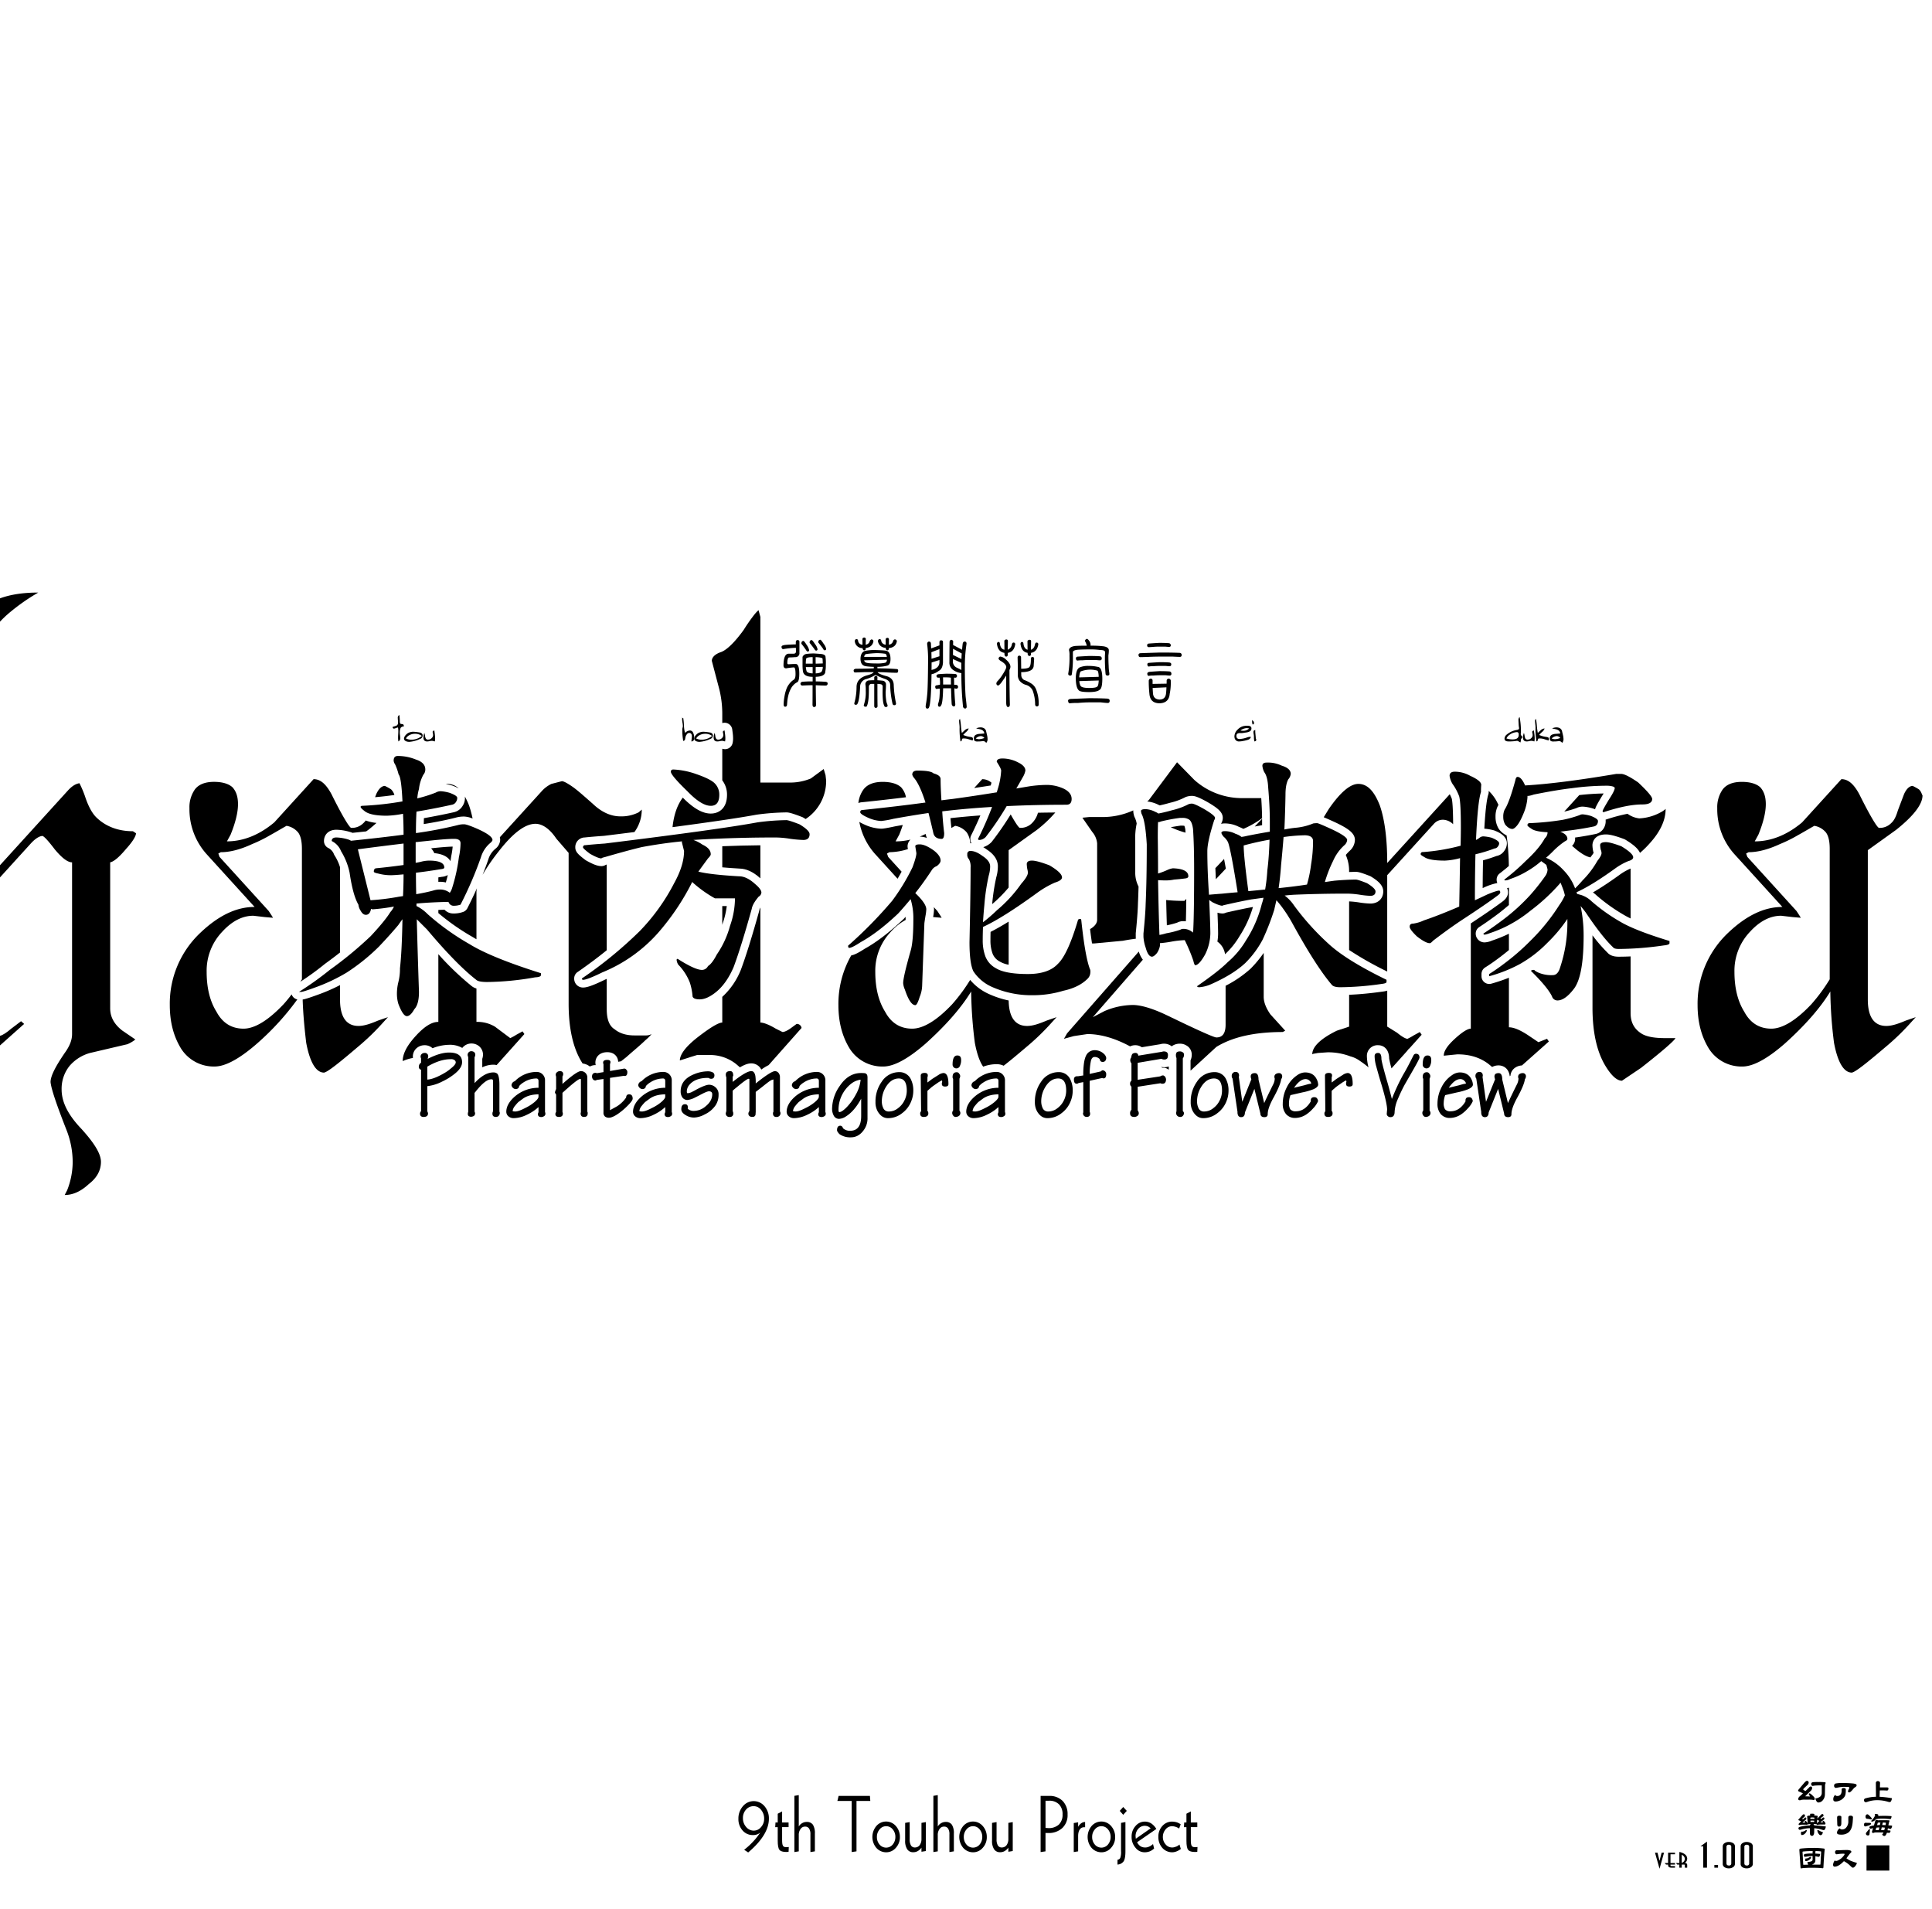 <svg xmlns="http://www.w3.org/2000/svg" width="1000" height="988" viewBox="0 0 1000 988"><g id="Artboard"><rect id="Page" width="1000" height="988" fill="#fff"/></g><g id="Overlap"><g id="hantasma"><g id="h"><path d="M3.584,318.229a102.645,102.645,0,0,1,16.223-11.547c-7.727,0-14.239.958-19.807,2.993V321.73C1.122,320.549,2.312,319.381,3.584,318.229Z"/><path d="M5.811,532.378C3.432,534.413,1.5,535.708,0,536.094v4.963l12.491-11.129-1.591-1.4Z"/><path d="M65.3,439.3c3.5-3.849,5.09-6.648,5.09-8.048l-1.591-1.05c-7.634,0-14-2.449-18.767-7-2.227-2.1-4.135-5.6-5.726-10.148a54.2,54.2,0,0,0-3.181-7.7c-2.227.35-4.136,1.75-6.044,3.85L0,447.791v6.3L15.99,436.5c2.227-2.449,4.453-3.848,6.044-3.848.954.349,3.181,2.8,6.362,7,3.817,4.549,6.68,6.648,8.907,6.648v88.879c0,3.149-1.273,6.3-3.818,9.8-4.771,7-7.316,11.9-7.316,15.046.318,3.5,3.181,11.9,8.271,24.843a45.825,45.825,0,0,1,3.181,16.447,40.217,40.217,0,0,1-2.863,14.7l-1.273,2.449c4.136,0,8.271-1.749,12.407-5.6,4.135-3.148,6.361-7,6.361-11.546,0-4.2-3.5-9.8-10.179-17.146-6.68-7-10.179-13.646-10.179-20.295a18.841,18.841,0,0,1,4.135-12.247,21.424,21.424,0,0,1,10.5-6.648l19.405-4.549a17.47,17.47,0,0,0,4.135-2.449l-6.68-4.549c-4.136-3.15-6.362-7-6.362-11.548V446.3C58.934,445.948,61.8,443.5,65.3,439.3Z"/></g><g id="a"><path d="M150.951,514.635q-2.214,2.946-4.222,5.145c-7.953,8.4-14.951,12.6-20.677,12.6-6.044,0-10.815-2.8-14-8.748-3.5-5.6-5.09-12.6-5.09-20.646a29.218,29.218,0,0,1,7.952-20.645q7.635-8.4,16.224-8.4l6.044.7,4.135.35-.636-1.05-1.591-2.449L113.646,443.5l-.636-1.749,1.272-.7q7.158,0,16.223-4.2a72.475,72.475,0,0,0,9.225-4.549c3.181-1.75,6.044-3.5,8.589-4.9a9.937,9.937,0,0,1,6.044,3.5q1.908,2.625,1.908,8.4v67.534c-.272.436-.539.848-.807,1.267a145.77,145.77,0,0,0,12.651-9.193q.112-.094.231-.18,4.01-2.9,7.648-5.778V448.823a24.4,24.4,0,0,0-2.771-6.02,4.082,4.082,0,0,1-.345-.62,5.973,5.973,0,0,0-2.845-3.255,4,4,0,0,1-2.344-3.641c0-2.913,1.986-5.852,6.422-5.852a27.041,27.041,0,0,1,7.548,1.3q.183.054.36.126c.146.059.286.118.422.178q3.641-.378,7.092-.756l1.093-.785c1.556-1.238,2.963-2.434,4.249-3.593a22.437,22.437,0,0,1-5.592-1.268,7.736,7.736,0,0,1-1.2,1.362,8.207,8.207,0,0,1-6.362,2.45c-.955-.35-4.454-5.949-10.179-17.5-2.864-5.249-5.727-7.7-9.226-7.7l-20.358,22.394c-7.953,6.649-16.223,9.8-24.494,9.8l1.909-3.5q3.818-9.448,3.817-15.746c0-3.85-.954-6.649-2.863-8.748-1.909-1.75-5.089-2.8-9.543-2.8-4.771,0-7.952,1.4-9.861,3.848a15.983,15.983,0,0,0-2.863,9.8,34.75,34.75,0,0,0,9.225,24.144l24.494,26.944c-9.543,0-18.768,4.548-27.993,13.3a50.365,50.365,0,0,0-15.9,37.442c0,8.747,1.909,16.1,5.726,22.394a20.006,20.006,0,0,0,17.5,9.448c5.407,0,12.723-3.849,21.948-11.9a137.439,137.439,0,0,0,20.837-22.811A3.986,3.986,0,0,1,150.951,514.635Z"/><path d="M204.107,411.29a6.714,6.714,0,0,0-1.711-2.783,27.582,27.582,0,0,0-3.181-1.749c-1.59,0-3.181,1.4-4.453,4.2l-.616,1.626c3.693-.315,7.027-.7,9.971-1.15C204.113,411.383,204.11,411.339,204.107,411.29Z"/><path d="M156.661,517.306c.189,6.436.8,13.834,1.837,22.42,1.909,10.147,5.09,15.4,9.225,15.4,1.909-.35,7.634-4.9,17.5-13.3a121.945,121.945,0,0,0,11.769-11.2l3.818-4.2-5.09,1.75c-4.135,1.749-7.317,2.8-10.179,2.8-5.408,0-9.543-3.5-9.543-13.647v-7.5a89.79,89.79,0,0,1-10.762,4.729C159.767,516.564,157.745,517.144,156.661,517.306Z"/></g><g id="n"><path d="M234.2,406.6a19.266,19.266,0,0,1,3.231,1.465,8.321,8.321,0,0,0-5.773-2.359,6.534,6.534,0,0,0-.905.071c.863.161,1.867.39,3.067.7A3.8,3.8,0,0,1,234.2,406.6Z"/><path d="M239.508,416.993a7.051,7.051,0,0,1-4.72,3.4c-4.988,1.109-10.144,2.132-15.369,3.05q-.054,1.476-.085,3.052c6.36-1.018,11.911-2.134,16.545-3.327a15.53,15.53,0,0,1,4.344-.571,12.938,12.938,0,0,1,4.386,1.035,54.891,54.891,0,0,0-1.814-6.726,35.932,35.932,0,0,0-2.183-4.677,4.966,4.966,0,0,1,.049.689A7.478,7.478,0,0,1,239.508,416.993Z"/><path d="M233.152,445.708q.207-1.258.407-2.6.016-.111.039-.222a37.968,37.968,0,0,0,.7-4.726c-2.424.052-5.987.328-10.621.825l-.538.056a9.725,9.725,0,0,1,1.673,2.5C229.742,442.032,232.091,443.815,233.152,445.708Z"/><path d="M230.756,456.715q.519-1.713,1.011-3.846a6.975,6.975,0,0,1-3,.921c-.633.1-1.249.2-1.876.3v2.308c.264-.014.528-.031.794-.031A13.117,13.117,0,0,1,230.756,456.715Z"/><path d="M246.862,459.687q-2.3,5.181-4.931,10.334a4,4,0,0,1-2.073,1.892,14.291,14.291,0,0,1-5.335.857,6.114,6.114,0,0,1-4.439-1.952c-1.074.027-2.132.074-3.194.115v1.63a118.472,118.472,0,0,0,17.978,12.513c.057.032.114.065.171.1.5.309,1.026.621,1.573.935V461.694A9.452,9.452,0,0,1,246.862,459.687Z"/><path d="M216.212,542.035c.066-.046.134-.09.2-.132a6.3,6.3,0,0,1,3.277-.956,5.977,5.977,0,0,1,4.191,1.563,24.115,24.115,0,0,1,8.587-1.772,12.711,12.711,0,0,1,6.806,1.625,5.987,5.987,0,0,1,4.926-2.3,6.1,6.1,0,0,1,3.229,1.007,3.826,3.826,0,0,1,.508.369,5.665,5.665,0,0,1,2.068,4.347,6.761,6.761,0,0,1-.38,2.2V552.4a13.027,13.027,0,0,1,5.738-1.372,7.748,7.748,0,0,1,1.685.2l14.375-16.056-.955-1.4-3.18,1.749a27.362,27.362,0,0,1-3.182,1.75l-7.952-5.948a17.8,17.8,0,0,0-9.543-2.45V511.593a7.036,7.036,0,0,1-2.722-1.451,147.438,147.438,0,0,1-17-16.309v35.045c-3.5,0-7.317,2.45-11.77,7.349s-6.68,9.1-6.68,12.947a22.081,22.081,0,0,1,5.305-1.633,5.983,5.983,0,0,1-.049-.713A5.712,5.712,0,0,1,216.212,542.035Z"/><path d="M256.39,439.3l-.07.06a11.346,11.346,0,0,0-3.588,5.529q-.02.063-.042.126c-.894,2.565-1.866,5.142-2.9,7.722a100.607,100.607,0,0,1,8.27-12.033c7.317-9.448,13.679-14.347,19.086-14.347,3.5,0,7.317,2.45,10.816,7.7l6.362,7.348v78.032c0,12.6,2.227,22.744,6.68,30.092.185.306.369.6.552.887a7.362,7.362,0,0,1,3.744,1.561,6.122,6.122,0,0,1,2.975-.732h.049c-.052-.26-.089-.515-.121-.764a4,4,0,0,1-.033-.513c0-2.694,1.912-5.411,6.185-5.411,3.761,0,5.526,2.538,5.612,4.964l1.478-.254q1.32-1.03,2.781-2.188c3.5-3.149,7-5.949,9.86-8.748a24.156,24.156,0,0,0,3.182-3.149,6.341,6.341,0,0,1-3.182.7h-5.725c-4.135,0-7.635-1.05-10.179-3.149-2.864-1.75-4.136-5.249-4.136-10.5V506.62c-.222.094-.442.192-.666.283-7.52,3.685-10.025,4.195-11.609,4.195a4.541,4.541,0,0,1-4.57-4.713,4,4,0,0,1,1.726-3.291q8.1-5.6,15.119-11.3V447.454c-.2.046-.361.087-.482.119a3.988,3.988,0,0,1-2.247.69c-1.943,0-4.322-.88-7.958-2.943a4.2,4.2,0,0,1-.444-.293c-3.577-2.714-5.144-4.146-5.144-6.463a4.959,4.959,0,0,1,4.872-5.134c2.65-.281,6.012-.565,10-.844q8.245-1.016,15.735-1.963a19.6,19.6,0,0,0,3.8-11.618l-1.591,1.4a19.617,19.617,0,0,1-9.543,2.1c-4.771,0-9.543-2.1-14-6.3-4.772-4.2-8.271-7.349-10.816-9.1s-4.453-2.8-5.407-2.8l-5.408,1.4a15.978,15.978,0,0,0-5.089,3.849l-21.61,23.771a5.571,5.571,0,0,1,.177,1.389A6.228,6.228,0,0,1,256.39,439.3Z"/></g><g id="t"><path d="M391.6,421.631a124.569,124.569,0,0,1,15.472-1.173c.992,0,2.361.184,8.132,2.4a4.028,4.028,0,0,1,.609.3q.592.352,1.182.727a23.563,23.563,0,0,0,10.617-19.927l-.318-2.8-.954-3.149-6.68,4.9a27.8,27.8,0,0,1-11.134,2.1H393.57V319.279l-.954-3.5a20.352,20.352,0,0,0-2.545,2.8,86.11,86.11,0,0,0-5.089,7.348c-4.772,6.648-8.907,10.5-11.77,11.547-3.181,1.049-4.772,2.8-4.772,4.549l3.5,13.3a52.976,52.976,0,0,1,1.909,14v4.921c.056-.017.1-.039.161-.054a4,4,0,0,1,5.007,3.4c.041.348.086.691.131,1.032s.085.652.125.983a21.492,21.492,0,0,1,.171,2.492,11.282,11.282,0,0,1-.258,2.517,4,4,0,0,1-4.686,3.04c-.191-.038-.407-.091-.651-.154v16.367a12.135,12.135,0,0,1,2.453,7.489c0,7.151-4.347,9.7-8.416,9.7-4.27,0-9.01-2.7-14.471-8.247-2.813,3.7-4.611,8.761-5.313,15.274,20.06-2.655,34.56-4.8,43.28-6.411C391.452,421.651,391.524,421.64,391.6,421.631Z"/><path d="M373.848,448.883c2.618.239,5.558.454,8.838.642,3.513.038,7.083,1.66,10.615,4.823.089.074.179.152.269.228v-17.1q-9.957.105-19.722.491Z"/><path d="M374,478.107c.023-.082.048-.164.076-.244a42.755,42.755,0,0,0,2.1-8.94h-2.334v9.7C373.9,478.453,373.955,478.283,374,478.107Z"/><path d="M392.968,471.41c-3.717,13.344-6.918,23.619-9.512,30.537-.023.061-.047.12-.072.179a37.987,37.987,0,0,1-9.536,13.8v13.3q-2.863,0-12.406,7.347c-6.361,4.9-9.543,9.1-9.543,12.247l4.454-1.4c.954-.35,2.227-.7,4.453-1.4h6.362a21.676,21.676,0,0,1,13.679,4.549c.739.611,1.447,1.221,2.137,1.831,2.923-1.72,4.626-2.052,5.9-2.052a5.766,5.766,0,0,1,5.157,3.2,28.978,28.978,0,0,1,3.791-2.291l17.051-19.238a2.465,2.465,0,0,0-2.545-2.1l-2.862,2.1c-1.909,1.4-3.5,2.1-4.454,2.1l-3.5-1.749c-3.5-2.1-6.362-3.149-7.953-3.149V469.7a4.568,4.568,0,0,0-.509,1.292A4.189,4.189,0,0,1,392.968,471.41Z"/></g><g id="a-2" data-name="a"><path d="M468.93,412.617a10.641,10.641,0,0,0-2.519-5.159c-1.908-1.75-5.09-2.8-9.543-2.8-4.771,0-7.952,1.4-9.861,3.848a14.45,14.45,0,0,0-2.7,7.112,5.683,5.683,0,0,1,1.967-.427C454.275,414.36,461.852,413.5,468.93,412.617Z"/><path d="M459.731,443.5l-.636-1.749,1.272-.7a32.334,32.334,0,0,0,9.563-1.6l-.131-.821a3.91,3.91,0,0,1-.05-.631,4.957,4.957,0,0,1,1.534-3.474,32.716,32.716,0,0,1-7.735.931l1.909-3.5c.706-1.749,1.305-3.408,1.815-4.994q-1.989.348-4,.712c-4.94,1.068-6.377,1.216-7.192,1.216a22.351,22.351,0,0,1-8.715-2.182l-.085-.038a25.778,25.778,0,0,1-2.494-1.289,34.383,34.383,0,0,0,8.582,17.072l11.215,12.337q1.092-1.83,2.082-3.659Z"/><path d="M479.754,433.682a9,9,0,0,1-.646-2.075q-1.535.774-3.078,1.39A11.288,11.288,0,0,1,479.754,433.682Z"/><path d="M487.406,474.991l-.636-1.05-1.591-2.449-1.826-2.008a7.619,7.619,0,0,1,.095,1.138,25.014,25.014,0,0,1-.467,3.986l.29.033Z"/><path d="M500.448,430.9a11.391,11.391,0,0,1,1.767,5.529c.059,0,.113-.015.173-.015.144,0,.289,0,.434.009a4.579,4.579,0,0,1-.588-2.278,4,4,0,0,1,.423-1.789c1.751-3.5,3.349-6.96,4.776-10.331-5.31.387-10.5.858-15.477,1.408.13,1.642.3,3.346.486,5.074q1.011-.581,1.962-1.106A9.937,9.937,0,0,1,500.448,430.9Z"/><path d="M513.173,405.078a7.315,7.315,0,0,0-4.773-1.819l-4.164,4.581q4.279-.643,8.557-1.319C512.933,406.01,513.058,405.534,513.173,405.078Z"/><path d="M534.166,426a8.2,8.2,0,0,1-6.361,2.45c-.595-.219-2.18-2.479-4.677-6.947a156.965,156.965,0,0,1-9.738,14.088,3.983,3.983,0,0,1-.461.5,9.9,9.9,0,0,1-4,2.347q.919.551,1.867,1.253c3.784,2.469,5.7,5.395,5.7,8.7a20.631,20.631,0,0,1-.83,5.677,106.936,106.936,0,0,0-2.123,13.866,69.44,69.44,0,0,0,8.529-8.6V440l14.632-10.5a64.5,64.5,0,0,0,9.517-8.993c-3.024.025-6.024.063-8.974.126A11.858,11.858,0,0,1,534.166,426Z"/><path d="M512.656,486.438a19.635,19.635,0,0,0,1.13,7.183,7.871,7.871,0,0,0,3.652,4q.081.045.159.093a13.949,13.949,0,0,0,4.482,1.58V476.978q-5.167,3.205-9.364,5.319C512.676,483.731,512.656,485.117,512.656,486.438Z"/><path d="M502.153,507.153a89.834,89.834,0,0,1-9.34,12.627c-7.952,8.4-14.951,12.6-20.676,12.6-6.044,0-10.816-2.8-14-8.748-3.5-5.6-5.09-12.6-5.09-20.646A29.215,29.215,0,0,1,461,482.339a28.672,28.672,0,0,1,7.744-6.227c0-.17,0-.33,0-.5,0-.375,0-.745-.014-1.11q-.438.487-.867.957c-.066.072-.135.142-.206.209-7.193,6.8-13.943,11.965-20.064,15.343-3.573,2.333-5.55,3.2-6.991,3.462a50.586,50.586,0,0,0-6.643,25.661c0,8.747,1.909,16.1,5.725,22.394a20.009,20.009,0,0,0,17.5,9.448c5.407,0,12.723-3.849,21.948-11.9,10.5-9.447,18.45-18.545,23.54-26.943a225.428,225.428,0,0,0,1.908,26.594c1.062,5.644,2.519,9.768,4.313,12.321a19.782,19.782,0,0,1,7.1-1.277,8.015,8.015,0,0,1,3.485.8c2.913-2.232,6.839-5.492,11.827-9.74a121.945,121.945,0,0,0,11.769-11.2l3.818-4.2-5.09,1.75c-4.135,1.749-7.317,2.8-10.179,2.8-5.322,0-9.4-3.4-9.531-13.182a48.617,48.617,0,0,1-10.282-3.37A27.326,27.326,0,0,1,502.153,507.153Z"/></g><g id="s"><path d="M587.864,483.16a3.871,3.871,0,0,1,.021-.4c.651-6.424,1.028-11.5,1.12-15.088l0-.08c.123-2.685.224-5.617.308-8.743a15.735,15.735,0,0,1-1.71-7.649V435.1a35.665,35.665,0,0,1,.741-8.839,11.716,11.716,0,0,0-.971-3.128,4.008,4.008,0,0,1-.387-.975,9.762,9.762,0,0,1-.407-2.4c0-.083.006-.207.017-.349a38.27,38.27,0,0,1-16.488,3.447h-6.362l-3.5.35,5.09,7.348a10.659,10.659,0,0,1,2.545,5.948v39.541c0,1.713-1.228,3.423-3.667,4.808.344,2.842.682,5.284,1.011,7.413.341.014.686.026,1.065.026l14.951-1.4c2.409-.482,4.661-.8,6.665-1.061-.027-.333-.046-.655-.046-.957Z"/><path d="M600.259,416.825c1.605-.339,3.389-.788,5.323-1.342.087-.024.174-.046.262-.065a32.571,32.571,0,0,0,7.6-2.8,3.863,3.863,0,0,1,.528-.219,9.424,9.424,0,0,1,2.97-.488c1.431,0,3.281.537,8.076,3.214l.072.041c5.186,3.037,7.82,5.132,7.82,8.153a5.844,5.844,0,0,1-.739,2.74c-.034.105-.067.209-.1.313a7.451,7.451,0,0,1,1.825-.213,16.084,16.084,0,0,1,7.352,1.776,22.822,22.822,0,0,1,2.267,1.015c.082-.015.148-.029.219-.043a48.976,48.976,0,0,0,9.519-5.457c-.032-3.055-.178-6.531-.436-10.393h-9.224a36.879,36.879,0,0,1-25.448-9.447l-8.908-9.1-14.632,19.595c-.265.237-.538.46-.809.687a17.05,17.05,0,0,1,5.867,1.757C599.876,416.645,600.074,416.736,600.259,416.825Z"/><path d="M613.53,429.435a8.3,8.3,0,0,0-.5-2.027,6.539,6.539,0,0,0-1.223-.09h-.86c-1.83.259-3.467.529-4.949.807a47.1,47.1,0,0,0,7.621,2.814C613.594,430.428,613.563,429.922,613.53,429.435Z"/><path d="M653.263,427.062v-2.319c0-.326,0-.67-.008-1.006l-3.8,4.017C650.762,427.509,652.035,427.277,653.263,427.062Z"/><path d="M629.074,449.305c.061,1.851.142,3.77.239,5.742l5.181-5.509c-.345-1.949-.65-3.6-.919-4.992Z"/><path d="M603.617,465.814c.1,4.713.219,9.087.345,13.077a41.206,41.206,0,0,0,5.338-1.38,6.605,6.605,0,0,1,3.082-.773,12.993,12.993,0,0,1,1.422.077c.094-3.065.164-6.947.211-11.586l-.96,1.015A90.525,90.525,0,0,1,603.617,465.814Z"/><path d="M634.086,493.858a41.608,41.608,0,0,0,7.487-9.325c.029-.049.06-.1.091-.145a57.378,57.378,0,0,0,6.857-14.968l-.18.025c-3.6.648-8.109,1.589-13.428,2.8-.126.028-.227.052-.307.071a3.982,3.982,0,0,1-1.85.453,9.3,9.3,0,0,1-2.583-.418c.211,5.307.314,8.867.314,10.808a24.674,24.674,0,0,1-.372,4.168A9.624,9.624,0,0,1,634.086,493.858Z"/><path d="M647.314,501.328a59.367,59.367,0,0,1-12.947,8.858v20.092c0,4.549-1.59,6.649-4.771,6.649q-1.909,0-25.766-11.548c-7.316-3.5-13.36-5.248-17.5-5.248a37.948,37.948,0,0,0-14.632,3.148l-6.044,3.15L591.541,496.7a13.46,13.46,0,0,1-2.1-4.221L552.3,534.827l-1.591,2.8,5.09-1.4,7-1.05c6.664,0,14.121,2.04,22.129,6.368a6.286,6.286,0,0,1,2.649-.6A5.73,5.73,0,0,1,590.985,542l9.609-1.574a6.062,6.062,0,0,1,1.752-.266,6.494,6.494,0,0,1,4.154,1.369,3.989,3.989,0,0,1,.557-.418,6.992,6.992,0,0,1,3.745-.951,6.167,6.167,0,0,1,3.264.916,5.327,5.327,0,0,1,2.778,4.809,7.139,7.139,0,0,1-.617,2.921v5.312l13.369-12.3c8.589-5.249,20.041-7.7,34.355-7.7l1.273-.7-7.635-8.4c-2.227-3.149-3.5-6.3-3.5-9.1V493.175a60.744,60.744,0,0,1-6.645,8.025C647.4,501.244,647.358,501.287,647.314,501.328Z"/><path d="M602.156,552.6a4.013,4.013,0,0,1,1.522.3,6.05,6.05,0,0,1,1.271.729v-1.692a6.688,6.688,0,0,1-2.366.407,7.067,7.067,0,0,1-1.605-.19c.209.158.421.314.629.472C601.788,552.613,601.968,552.6,602.156,552.6Z"/></g><g id="m"><path d="M691.625,425.841c6.127,2.947,9.675,5.344,9.675,8.876a7.805,7.805,0,0,1-2.6,5.535c-.035.035-.07.069-.107.1a23.247,23.247,0,0,0-2,2.107c.038.113.082.223.117.337a20.739,20.739,0,0,1,1.586,8.514c1.263-.047,2.469-.079,3.559-.079.923,0,2.165.163,7.164,2.13a4.03,4.03,0,0,1,.627.313c3.285,2.015,6.326,4.341,6.326,7.684,0,3.126-2.074,6.28-6.707,6.28a45.043,45.043,0,0,1-6-.613,47.5,47.5,0,0,0-4.966-.5v25.149a172.271,172.271,0,0,0,19.722,11.136V452.947L742.2,426.353a6.184,6.184,0,0,1,4.772-2.1,7.8,7.8,0,0,1,5.166,2.318c-.044-8.632-.417-11.918-.677-13.16-.381-.936-.735-1.71-1.063-2.374l-32.373,35.611c0-12.247-1.272-22.4-3.817-29.743-2.863-7.348-6.362-11.2-11.134-11.2-4.135,0-9.224,4.2-15.268,12.947l-2.649,4.311c1.359.556,3.356,1.439,6.408,2.847Z"/><path d="M713.353,540.947c2.593,0,5.618,1.8,5.661,6.867a51.012,51.012,0,0,0,1.229,5.122l8.146-9.092a5.439,5.439,0,0,1,1.154-1.288l6.3-7.03-.954-1.4-3.182,1.75a27.359,27.359,0,0,1-3.181,1.749c-.954,0-2.863-1.05-5.408-3.149l-5.089-3.149V512.7a12.269,12.269,0,0,1-2.411.5c-6.3.887-12.1,1.435-17.311,1.644v16.481l-6.363,2.1c-8.588,4.2-12.723,8.4-12.723,12.246.318-.35,1.272-.35,2.863-.7l5.089-.35a32.241,32.241,0,0,1,11.77,2.1,14.584,14.584,0,0,1,5.089,2.45,40.75,40.75,0,0,1,4.31,3.259,24.509,24.509,0,0,1-.84-5.814A5.516,5.516,0,0,1,713.353,540.947Z"/><path d="M770.341,411.19c-.6,1.808-1.412,6.371-2.062,17.686a27.552,27.552,0,0,1,4.748.809,4.054,4.054,0,0,1,.587.189c1.9.773,6.335,2.585,6.335,6.553a6.438,6.438,0,0,1-1.259,3.822,6.19,6.19,0,0,1-4.128,2.77c-2.281.859-4.605,1.611-6.943,2.247-.1,4.387-.163,9.195-.191,14.373l.669-.319c.067-.032.134-.062.2-.09a31.16,31.16,0,0,1,6.71-2.225,4.5,4.5,0,0,1-.354-1.771,4,4,0,0,1,1.577-3.182c1.628-1.24,3.206-2.529,4.747-3.846a130.633,130.633,0,0,0-1.155-15.837,10.564,10.564,0,0,1-3.847-3.111,4.04,4.04,0,0,1-.349-.5,11.752,11.752,0,0,1-1.542-6,12.074,12.074,0,0,1,1.134-5.5,4.164,4.164,0,0,1,.23-.4c.05-.076.1-.162.156-.251-.4-.878-.826-1.72-1.276-2.5a20.98,20.98,0,0,0-3.774-4.778c0,.2-.011.39-.011.6A4,4,0,0,1,770.341,411.19Z"/><path d="M770.82,509.245a4,4,0,0,1-4-4v-1.14a4,4,0,0,1,1.869-3.385c2.448-1.541,4.844-3.2,7.15-4.951q2.685-2,5.172-4.068v-8.449a73.724,73.724,0,0,1-8.728,3.542,10.991,10.991,0,0,1-3.742.936,4.541,4.541,0,0,1-4.713-4.57,4,4,0,0,1,1.828-3.359c3.111-2.012,6.617-4.489,10.42-7.363,1.76-1.379,3.4-2.73,4.935-4.054v-8.949a8.15,8.15,0,0,1-.951.177,5.678,5.678,0,0,1,.46,2.319c0,2.587-2.139,4.162-3.191,4.927-3.567,2.674-8.97,6.393-16.041,11.048v54.472c-1.59,0-4.453,1.749-8.27,5.248s-5.726,6.3-5.726,8.748l7-.7c6.044,0,11.134,1.4,15.587,4.55.876.666,1.682,1.333,2.443,2a6.786,6.786,0,0,1,3.4-.828c.889,0,5,.3,5.737,5.616l.351-.311a5.526,5.526,0,0,1,2.493-4.162c.07-.049.141-.1.214-.14a6.814,6.814,0,0,1,3.234-.98l13.939-12.393-.954-1.4-4.454,1.75-5.725-3.85c-3.818-2.449-7-3.848-9.543-3.848V506.027A90.967,90.967,0,0,1,771.9,509.1,4.014,4.014,0,0,1,770.82,509.245Z"/><path d="M815.9,418.24a7.308,7.308,0,0,1,3.365-.774,21.834,21.834,0,0,1,5.326,1,3.983,3.983,0,0,1,.436.146c.174.07.371.149.585.238.233-1.068,1.049-2.656,3.766-7.145.025-.042.051-.083.078-.124q.322-.492.59-.915c-4.095.061-8.324.344-12.619.828l-7.778,8.555A54.03,54.03,0,0,0,815.9,418.24Z"/><path d="M831.054,424.209a4.964,4.964,0,0,1,.046.677,7.2,7.2,0,0,1-1,3.771c-.055.092-.114.181-.176.267a6.456,6.456,0,0,1-4.243,2.747c-3.355.7-6.848,1.3-10.429,1.8.022.233.032.459.032.678a4.879,4.879,0,0,1-1.6,3.611L816.32,440c2.7,2.077,4.935,3.389,6.912,3.743.032-.056.069-.108.1-.164a3.932,3.932,0,0,1,.345-.513,13.019,13.019,0,0,0,1.2-1.724c-.008-.02-.017-.042-.027-.064a4.033,4.033,0,0,1-.257-.853,17.249,17.249,0,0,1-.35-3c0-.57.2-5.567,6.992-5.567,1.29,0,3.666.248,9.383,2.392a4.022,4.022,0,0,1,.667.323c4.244,2.569,6.621,4.686,7.567,6.839a49.576,49.576,0,0,0,5.006-4.911c5.409-5.948,8.271-11.9,8.271-17.845a11.889,11.889,0,0,1-2.545,1.75,25.451,25.451,0,0,1-11.133,3.149,12.885,12.885,0,0,1-6.047-2.381,89.7,89.7,0,0,0-11.058,2.953C831.247,424.157,831.151,424.185,831.054,424.209Z"/><path d="M824.506,461.868a20.324,20.324,0,0,1,1.984,1.64,90.149,90.149,0,0,0,14.1,10.035l.086.05c.965.572,2.075,1.159,3.314,1.759V449.508a29.34,29.34,0,0,0-5.721,3.272C833.067,456.533,828.509,459.544,824.506,461.868Z"/><path d="M831.964,492.976a78.79,78.79,0,0,1-7.692-8.892V521.53c0,12.6,2.227,22.744,6.68,30.093,3.182,5.248,6.044,7.7,8.589,7.7l9.861-6.648c11.134-8.748,17.178-14,17.814-15.4h-5.407c-5.409,0-9.226-.7-11.771-2.1-4.135-2.449-6.044-5.948-6.044-10.848V494.988c-2.1.1-4.126.151-6.065.151C836.871,495.139,833.793,495.139,831.964,492.976Z"/></g><path id="a-3" data-name="a" d="M976.322,530.978c-5.408,0-9.543-3.5-9.543-13.647V440l14.632-10.5c9.226-7.348,13.679-13.3,13.679-17.845-.319-.35-.637-2.1-1.908-3.15A27.71,27.71,0,0,0,990,406.758c-1.591,0-3.181,1.4-4.453,4.2l-3.181,8.4c-.955,3.149-1.909,5.249-3.5,6.648a8.2,8.2,0,0,1-6.361,2.45c-.954-.35-4.453-5.949-10.18-17.5-2.862-5.249-5.725-7.7-9.224-7.7l-20.359,22.394c-7.952,6.649-16.222,9.8-24.494,9.8l1.909-3.5q3.817-9.448,3.818-15.746c0-3.85-.955-6.649-2.864-8.748-1.908-1.75-5.09-2.8-9.543-2.8-4.771,0-7.952,1.4-9.861,3.848a15.983,15.983,0,0,0-2.862,9.8,34.749,34.749,0,0,0,9.224,24.144l24.493,26.944c-9.542,0-18.767,4.548-27.992,13.3a50.365,50.365,0,0,0-15.905,37.442c0,8.747,1.909,16.1,5.726,22.394a20.006,20.006,0,0,0,17.5,9.448c5.407,0,12.723-3.849,21.948-11.9,10.5-9.447,18.45-18.545,23.54-26.943a225.428,225.428,0,0,0,1.908,26.594c1.909,10.147,5.09,15.4,9.225,15.4,1.909-.35,7.635-4.9,17.5-13.3a121.825,121.825,0,0,0,11.769-11.2l3.818-4.2-5.09,1.75C982.366,529.928,979.185,530.978,976.322,530.978Zm-29.265-24.144a90.578,90.578,0,0,1-9.543,12.946c-7.952,8.4-14.952,12.6-20.677,12.6-6.044,0-10.816-2.8-14-8.748-3.5-5.6-5.09-12.6-5.09-20.646a29.215,29.215,0,0,1,7.953-20.645q7.634-8.4,16.223-8.4l6.044.7,4.135.35-.636-1.05-1.591-2.449L904.432,443.5l-.637-1.749,1.272-.7q7.158,0,16.224-4.2a72.54,72.54,0,0,0,9.225-4.549c3.18-1.75,6.044-3.5,8.588-4.9a9.935,9.935,0,0,1,6.044,3.5q1.91,2.625,1.909,8.4Z"/></g></g><g id="Text"><path d="M411.91,333.491v-1.249q.073-.968.916-.967a.848.848,0,0,1,.952.967v5.639a2.007,2.007,0,0,1-2.234,2.216,30.4,30.4,0,0,1-3.113.161q-.915.162-.915,3.1a.7.7,0,0,0,.476.443q2.6-.16,3.991-.161,1.722.162,1.722,5.035,0,3.666-.953,4.351a9.248,9.248,0,0,0-1.464.927,12.4,12.4,0,0,0-1.355,1.49,14.99,14.99,0,0,0-1.941,4.673,22.892,22.892,0,0,0-.44,2.417q-.11,1.288-.183,2.215-.11,1.006-.952,1.007-.805,0-.806-1.168a25.352,25.352,0,0,1,.44-4.149,19.325,19.325,0,0,1,1.355-4.713,11.621,11.621,0,0,1,1.611-2.377,9.4,9.4,0,0,1,1.648-1.45q1.1-.483,1.1-2.941,0-3.545-.843-3.544a32.871,32.871,0,0,0-3.991.483q-1.394,0-1.392-1.571.073-6,2.673-6h2.454q1.318,0,1.318-1.128l-.036-1.934a48.311,48.311,0,0,0-6.519.685q-.843,0-.915-1.128,0-.643.842-.806Q405.94,333.651,411.91,333.491Zm9.522,4.713q2.013.12,3.772.282,2.087.323,2.087,1.49a22.208,22.208,0,0,1,.147,4.149,14.772,14.772,0,0,1-.257,3.384q0,2.619-4.98,2.78.036,1.289.036,2.377,2.161,0,5.127.2,1.025.16,1.026.805,0,1.128-1.026,1.128-2.233,0-5.127-.161.073,7.573.147,10.111,0,1.168-1.026,1.168-.805,0-.805-1.329.036-1.41.036-9.95-2.307,0-5.2.161a.941.941,0,0,1-1.062-.967q0-.644.842-.966a52.785,52.785,0,0,1,5.457-.2v-2.377q-4.5,0-5.017-2.78a22.34,22.34,0,0,1-.22-3.021v-4.512a2.621,2.621,0,0,1,1.8-1.49A25.625,25.625,0,0,1,421.432,338.2Zm-5.53-6.486q.33,0,1.648,2.095a7.018,7.018,0,0,1,1.245,2.618.679.679,0,0,1-.769.766q-.4,0-.916-.927-1.245-1.773-2.05-2.779a.659.659,0,0,1-.257-.6Q414.876,331.718,415.9,331.718Zm1.172,11.763h3.552V340.1q-3.406,0-3.406,1.007A19.227,19.227,0,0,0,417.074,343.481Zm3.552,5.035v-3.263H417.11a9.943,9.943,0,0,0,.33,1.934Q417.659,348.356,420.626,348.516Zm-.513-17.241q.4,0,1.721,2.055a6.475,6.475,0,0,1,1.319,2.618.678.678,0,0,1-.769.765q-.4,0-.952-.926-1.319-1.773-2.088-2.74a.666.666,0,0,1-.293-.644Q419.125,331.275,420.113,331.275Zm2.051,8.822q0,1.773.037,3.384l3.662-.121q-.037-1.49-.11-2.417Q425.753,340.258,422.164,340.1Zm3.7,5.035-3.662.121v3.263q2.82-.161,3.186-1.168A4.773,4.773,0,0,0,425.863,345.132Zm-1.245-14.018q.364,0,1.684,2.054a6.483,6.483,0,0,1,1.319,2.619q0,.765-.806.765-.44,0-.916-.967-1.317-1.772-2.05-2.7a.666.666,0,0,1-.293-.644Q423.628,331.114,424.618,331.114Z" fill="#000000"/><path d="M453.2,336.431q4.029.122,4.981.282,2.746.162,2.746,4.391,0,2.861-1.611,3.384a20.283,20.283,0,0,1-5.164.644v.766q5.017,0,9.888.362.843,0,.842.766,0,1.168-.732,1.168-1.868,0-4.761-.161-2.637-.161-5.163-.161.549.927,4.1,1.933,4.286.927,4.285,5a53.643,53.643,0,0,0,1.172,9.185q0,.966-.769.967a.939.939,0,0,1-1.062-.806,50.346,50.346,0,0,1-1.209-9.708q0-2.256-3.039-3.183a37.082,37.082,0,0,1-4.541-1.973,18.8,18.8,0,0,1-4.725,2.135,4.091,4.091,0,0,0-3.222,3.544q-.33,7.413-1.355,9.185-.147.6-.989.6-.7,0-.7-.765a31.191,31.191,0,0,0,1.172-8.379q0-4.35,5.017-5.962,3.369-.846,3.845-1.772h-4.834q-3.7.16-4.8.161c-.439,0-.684-.336-.732-1.007q0-.765,1.208-.927,4.65,0,9.229-.2v-.766q-4.469-.161-5.164-.644-1.613-.685-1.721-3.384,0-3.384,2.27-4.229A24.471,24.471,0,0,1,453.2,336.431Zm-5.127-1.007v.363q0,.765-.805.765-.587,0-.806-.967v-.161a3.875,3.875,0,0,1-4.028-3.706q.145-.925.915-.926.732,0,.806.926a2.24,2.24,0,0,0,2.27,1.934l-.036-2.86q0-.685.805-.846.952,0,.952.846l-.073,2.86a2.429,2.429,0,0,0,2.088-1.773,1.488,1.488,0,0,1,.842-.926.95.95,0,0,1,1.062,1.088Q451.442,334.941,448.074,335.424Zm4.431,18.531h-1.757a1.574,1.574,0,0,0-1.026,1.49V357.5q0,5.478-.952,7.774-.073.483-.732.483-.954,0-.953-.805a20.237,20.237,0,0,0,1.026-7.452,19.686,19.686,0,0,0-.183-3.384,1.962,1.962,0,0,1,1.538-1.934,29.964,29.964,0,0,1,3.039-.121v-1.49a.978.978,0,0,1,.733-.766.814.814,0,0,1,.915.927v1.329q1.978.122,3.04.282a1.928,1.928,0,0,1,1.391,1.934,37.3,37.3,0,0,1-.183,3.746,29.672,29.672,0,0,0,.257,4.189,7.728,7.728,0,0,0,.549,2.216,2.32,2.32,0,0,1,.22.846q-.11.643-.879.644a.888.888,0,0,1-.916-.805q-.805-1.45-.805-7.09.036-1.611.036-2.578a1.173,1.173,0,0,0-1.062-1.329,7.349,7.349,0,0,0-1.648-.161q0,9.868.074,11.48a.891.891,0,0,1-.989.927q-.513,0-.733-.766Zm6.519-13.979q-.184-1.651-1.025-1.651a27.687,27.687,0,0,0-4.8-.283q-2.856.162-4.687.444-.916,0-1.245,1.49Zm-11.755,1.773q.219.805.659.966.585.645,5.383.645a18.645,18.645,0,0,0,4.688-.322q.988-.161,1.1-1.612Zm12.78-6.325v.161q0,.968-.732.967-.66,0-.879-.967v-.322a4.012,4.012,0,0,1-4.028-3.545q.183-.925.879-.926.768,0,.842.926a2.509,2.509,0,0,0,2.307,1.934l-.037-2.7q0-.685.843-.846.879,0,.879.846l-.037,2.7a2.505,2.505,0,0,0,2.2-1.934q.33-.765.806-.765a.967.967,0,0,1,1.1,1.088Q463.564,335.1,460.049,335.424Z" fill="#000000"/><path d="M481.968,335.585l4.284-1.571v-1.772q.147-.846.806-.846,1.026,0,1.025.846v10.634q-.219,3.384-2.16,4.311a9.144,9.144,0,0,1-3.772,1.772q-.22,14.865-1.282,17.121a.873.873,0,0,1-.952.644q-.733,0-.806-1.128,0-.323.33-2.256.366-2.295.586-5.156.257-4.673.33-14.542a69.722,69.722,0,0,0-.477-10.474q.183-1.127.953-1.127,1.024,0,1.025,1.289Q481.894,334.5,481.968,335.585Zm.183,5.358,4.1-1.289v-3.706l-4.174,1.611Q482.15,339.17,482.151,340.943Zm0,5.8q.513-.161,1.208-.323,2.894-1.167,2.893-3.706v-1.128l-4.065,1.289v.927Q482.187,345.254,482.151,346.744Zm3.589,3.988a.908.908,0,0,1-1.026-.927c0-.348.269-.631.806-.846q1.355-.161,4.321-.282,1.832,0,4.541.121.952.162.952,1.007a.83.83,0,0,1-.952.927H493.8q.038,1.773.074,3.706H494.9q.988.2.989,1.007,0,.966-.916.967a5.13,5.13,0,0,1-1.025-.2q.147,4.392.513,8.218,0,1.168-.733,1.168-.879,0-1.136-1.168-.219-3.544-.329-8.218h-4.1q-.183,7.936-1.1,8.9a.8.8,0,0,1-.842.644c-.439,0-.684-.336-.732-1.007a7.318,7.318,0,0,1,.256-1.087,12.441,12.441,0,0,0,.512-2.619q.147-1.611.22-4.632a4.59,4.59,0,0,0-1.574.161q-.771,0-.843-1.128,0-.805,1.208-.806a3.82,3.82,0,0,1,1.246-.2,4.758,4.758,0,0,1,.036-.483,15.5,15.5,0,0,0-.182-3.062v-.161Zm2.417,3.545h4.065q-.037-1.773-.037-3.545a15.205,15.205,0,0,0-2.27-.161h-1.832a1.416,1.416,0,0,1,.038.322q.035,1.451.036,3.223Zm9.448-5.922a8.928,8.928,0,0,1-4.248-1.611,4.519,4.519,0,0,1-1.941-4.029q0-5.317.074-10.473a1.12,1.12,0,0,1,.915-1.128q.953.282.952.927-.036,1.007-.037,1.772l4.651,2.457q.109-1.45.293-2.94.147-1.29,1.062-1.289c.634,0,.953.376.953,1.127a78.31,78.31,0,0,0-.879,11.32q0,10.313.4,15.952.513,4.311.549,5.317a.912.912,0,0,1-.732.967,1.348,1.348,0,0,1-1.135-.806A159.423,159.423,0,0,1,497.605,348.355Zm-.037-5.317-4.32-1.934q-.039.645-.038,1.249a3.417,3.417,0,0,0,1.758,3.062q.916.483,1.795.845a4.3,4.3,0,0,0,.805.484v-3.706Zm.221-4.834-4.5-2.417q0,1.611-.036,3.182l4.394,2.135Q497.678,339.654,497.789,338.2Z" fill="#000000"/><path d="M522.49,346.744q.037,11.923.22,17.845,0,1.329-.989,1.329-.843,0-.915-2.094v-14.18q-1.5,2.256-2.564,3.706-1.171,1.45-1.684,1.45a1.078,1.078,0,0,1-.843-1.128,1.929,1.929,0,0,1,.623-1.168,23.439,23.439,0,0,0,2.051-2.538q2.452-3.705,2.453-4.713,0-1.449-2.673-3.061-1.318-.765-1.318-1.45.293-.927.989-.927a5.35,5.35,0,0,1,2.93,1.611Q523,343.359,523,345.132A3.849,3.849,0,0,1,522.49,346.744Zm-.879-8.863v.927q0,1.006-.841,1.007-.624,0-.843-1.007l-.036-.927q-3.37-.483-3.883-4.713c.1-.617.379-.926.843-.926.415,0,.646.309.7.926q.364,2.779,2.344,3.1l-.037-4.552q0-.443.841-.765.99,0,.99.765l-.074,4.552a3.533,3.533,0,0,0,2.16-2.94q.294-.766.77-.766a.815.815,0,0,1,.916.927Q524.869,337.4,521.611,337.881Zm6.958,8.218q4.248,0,4.468-1.289.549-.684.549-3.867a.856.856,0,0,1,.769-.967q.843,0,.916.967l-.22,3.384q0,3.544-6.482,3.545,0,.643.036,1.249a2.978,2.978,0,0,0,1.429,2.779,17.788,17.788,0,0,1,3.882,1.933,6.332,6.332,0,0,1,2.527,3.384,19.253,19.253,0,0,1,1.172,7.372q0,1.007-.916,1.007-.805,0-.916-1.007a20.854,20.854,0,0,0-1.281-7.211,5.388,5.388,0,0,0-3.553-2.94,6.721,6.721,0,0,1-3.076-1.934,4.792,4.792,0,0,1-1.025-3.383q0-4.634-.147-8.863.111-.925.879-.926.879,0,.916.926Q528.534,343.038,528.569,346.1Zm5.054-8.218v.605q0,1.006-.806,1.007-.694,0-.915-1.007v-.605q-3.224-.483-3.7-4.713.147-.926.77-.926.695,0,.768.926.33,2.619,2.124,3.1l-.037-4.391q0-.483.916-.765.952,0,.952.765l-.073,4.391q1.684-.483,2.124-2.94.293-.766.7-.766.988,0,.989.927Q536.81,337.4,533.623,337.881Z" fill="#000000"/><path d="M563.562,361.367q6,0,9.667.2,1.135.161,1.136,1.088c0,.778-.343,1.168-1.025,1.168q-.771,0-3.59-.323h-5.566q-2.966,0-6.335.323a29.122,29.122,0,0,0-4.066.161q-.842,0-.951-1.329,0-.765,1.355-.927Zm.878-27.192h.074a50.129,50.129,0,0,1,6.665.323q2.747.443,2.747,2.054a15.5,15.5,0,0,1-.221,2.618q0,3.183.147,5.64a21.113,21.113,0,0,0,.256,3.062,9.818,9.818,0,0,1,.111,1.087c-.1.457-.428.685-.99.685a.939.939,0,0,1-.989-.846,82.531,82.531,0,0,1-.329-9.628q.074-.966.073-1.611,0-1.127-2.38-1.128a35.913,35.913,0,0,0-5.42-.322q-3.624,0-6.335.161-2.528.282-2.527,1.289v1.773a56.116,56.116,0,0,1-.55,9.627.707.707,0,0,1-.805.685q-1.062,0-1.063-.967a47.135,47.135,0,0,0,.66-9.345,9.7,9.7,0,0,0-.256-2.9q.11-1.611,3.04-2.095,2.341-.161,6.152-.161a7.743,7.743,0,0,0-.953-2.457,1.422,1.422,0,0,1,1.025-1.088,1.76,1.76,0,0,1,.879.645,3.676,3.676,0,0,1,1.026,2.538A1.6,1.6,0,0,1,564.44,334.175Zm-.768,10.474a20.415,20.415,0,0,1,4.467.483q2.416.122,2.418,6.123,0,5.157-1.465,5.8-1.284,1.128-5.42,1.128-4.727,0-5.348-.967-1.392-1.329-1.5-5.962,0-4.833,2.015-5.84A11.266,11.266,0,0,1,563.672,344.649Zm-.074-5.156q3.479,0,5.676.161a1.022,1.022,0,0,1,.99,1.088q0,1.007-.916,1.007-.477,0-2.2-.162h-3.369q-1.758,0-3.662.162a13.786,13.786,0,0,0-2.381.121c-.511,0-.793-.376-.842-1.128q0-.927,1.246-.927Q560.559,339.655,563.6,339.493Zm5.09,10.8q-.109-3.264-.878-3.263a13.668,13.668,0,0,0-8.057.322q-.915,0-1.172,3.223ZM558.654,352.5a6.645,6.645,0,0,0,.549,2.3q.513,1.249,4.469,1.249,3.368,0,4.1-.6.805-.322.915-3.263Z" fill="#000000"/><path d="M600.422,337.72q6.261,0,10.18.161a1.037,1.037,0,0,1,1.025,1.088q0,1.008-.951,1.007-.807,0-3.773-.161h-5.786q-3.148,0-6.665.161-3.4.122-4.248.121t-.915-1.128q0-.925,1.318-.927Q594.964,337.883,600.422,337.72Zm-.514-5q3.112,0,5.055.161a1.056,1.056,0,0,1,1.025,1.128q0,.807-.953.806-.4,0-1.94-.161h-3.076q-1.575,0-3.3.161-1.684.12-2.161.121-.734,0-.806-.927,0-.966,1.246-.967Q597.161,332.886,599.908,332.725Zm.184,14.623q3.222,0,5.2.161a1.106,1.106,0,0,1,1.025,1.168.848.848,0,0,1-.952.967q-.4,0-2.013-.161H600.2q-1.575,0-3.332.161a9.184,9.184,0,0,0-2.234.161q-.734,0-.8-1.128,0-.806,1.244-.967Q597.272,347.509,600.092,347.348Zm-.037-4.633q3.222,0,5.2.161.987.162.988.927,0,1.008-.916,1.007c-.268,0-.928-.054-1.976-.161H600.2q-1.575,0-3.369.161a8.948,8.948,0,0,0-2.2.161q-.7,0-.769-1.168,0-.765,1.172-.765Q597.272,342.877,600.055,342.715Zm-3.479,11.24,7.251-.122c.025-.537.036-1.087.036-1.651a1.043,1.043,0,0,1,1.136-.927,1.108,1.108,0,0,1,.989,1.249,28.193,28.193,0,0,1-.55,6.607q-.4,4.712-5.2,4.874-4.98,0-5.31-5a56.2,56.2,0,0,1-.329-6.808q.256-.927.952-.927a.907.907,0,0,1,1.025.927Zm7.178,1.772-7.141.322q.072,1.451.147,2.457.108,3.384,3.4,3.545,3.15,0,3.405-3.384Q603.682,357.5,603.754,355.727Z" fill="#000000"/><g id="touhou_kaeiduka" data-name="touhou kaeiduka"><path d="M206.027,373.882c0-.264-.016-.633-.064-1.125-.048-.51-.064-.861-.064-1.072a1.629,1.629,0,0,1,.8-1.653,25.434,25.434,0,0,1,.24,3.358c.015.72.207,1.16.542,1.283.336.035.656.07.975.123.368.105.559.492.591,1.178a2.039,2.039,0,0,0-1.645.685,5.259,5.259,0,0,0-.463,2.162,7.535,7.535,0,0,0,.095,1.582,14.979,14.979,0,0,1,.144,1.53,1.844,1.844,0,0,1-.959,1.793,10.42,10.42,0,0,1-.176-1.987c0-.369.017-.931.064-1.687s.064-1.3.064-1.67A9.363,9.363,0,0,0,206,376.5a5.3,5.3,0,0,0-1.166.334,3.1,3.1,0,0,1-.927.264c-.367,0-.623-.282-.735-.862.591-.193,1.166-.369,1.757-.562A1.533,1.533,0,0,0,206,374.427C206.011,374.269,206.027,374.075,206.027,373.882Z" fill="#000000"/><path d="M218.377,379.665a1.368,1.368,0,0,1,.384.984,1.9,1.9,0,0,1-1.358,1.793,15.458,15.458,0,0,1-5.56,1.5c-1.55,0-2.732-.651-2.732-1.653a2.878,2.878,0,0,1,.767-1.74,5,5,0,0,1,1.422-1.213,5.774,5.774,0,0,1,2.684-.615,25.081,25.081,0,0,1,3.179.369A2.1,2.1,0,0,1,218.377,379.665Zm-5.4,3.164a8.47,8.47,0,0,0,5.368-1.933,5.546,5.546,0,0,0-3.547-1.125,5.951,5.951,0,0,0-2.684.6,4.4,4.4,0,0,0-2,1.811A5.952,5.952,0,0,0,212.978,382.829Z" fill="#000000"/><path d="M223.412,382.038a2.2,2.2,0,0,0,.7-1.142,2.946,2.946,0,0,0,.048-.528,3.8,3.8,0,0,0-.112-.861,3.793,3.793,0,0,1-.112-.686c0-.369.288-.615.879-.773.08.685.176,1.353.256,2.021a17.856,17.856,0,0,1,.144,2.022,7.469,7.469,0,0,1-.16,1.635c-.176-.036-.448-.106-.847-.211a2.873,2.873,0,0,0-.687-.106,8.123,8.123,0,0,0-1.342.194,4.466,4.466,0,0,1-1.358.123c-1.1-.088-1.661-.774-1.661-2.039a7.012,7.012,0,0,1,.479-2.356,6.53,6.53,0,0,1,.352,1.494,4.486,4.486,0,0,0,.383,1.354,1.253,1.253,0,0,0,1.166.615,3.429,3.429,0,0,0,.687-.088A2.462,2.462,0,0,0,223.412,382.038Z" fill="#000000"/><path d="M354.015,375.534a16.535,16.535,0,0,0,.56,3.8,3.723,3.723,0,0,1,2.54-1.266,1.808,1.808,0,0,1,1.693,1.266,5.911,5.911,0,0,1,.527,2.426c0,1.318-.5,1.969-1.469,1.969,0-.211.048-.616.128-1.231a12.076,12.076,0,0,0,.128-1.389c0-1.054-.4-1.652-1.2-1.775a1.5,1.5,0,0,0-1.358.633,4.034,4.034,0,0,0-.751,1.441c-.079.457-.176.914-.255,1.371a1.165,1.165,0,0,1-.927.7,33.305,33.305,0,0,1-.464-6.2,8.5,8.5,0,0,1,.241-1.037c.015-.175.032-.351.032-.545a10.43,10.43,0,0,0-.192-1.687,12.572,12.572,0,0,1-.176-1.67,5.117,5.117,0,0,1,.1-1c-.271.211-.271.316.017.316a1.148,1.148,0,0,0,.447-.07A28.613,28.613,0,0,1,354.015,375.534Z" fill="#000000"/><path d="M368.6,379.665a1.368,1.368,0,0,1,.384.984,1.9,1.9,0,0,1-1.359,1.793,15.454,15.454,0,0,1-5.559,1.5c-1.55,0-2.732-.651-2.732-1.653a2.873,2.873,0,0,1,.767-1.74,4.989,4.989,0,0,1,1.422-1.213,5.77,5.77,0,0,1,2.683-.615,25.07,25.07,0,0,1,3.18.369A2.1,2.1,0,0,1,368.6,379.665Zm-5.4,3.164a8.47,8.47,0,0,0,5.367-1.933,5.543,5.543,0,0,0-3.546-1.125,5.956,5.956,0,0,0-2.685.6,4.408,4.408,0,0,0-2,1.811A5.959,5.959,0,0,0,363.2,382.829Z" fill="#000000"/><path d="M373.638,382.038a2.2,2.2,0,0,0,.7-1.142,2.859,2.859,0,0,0,.049-.528,3.8,3.8,0,0,0-.112-.861,3.757,3.757,0,0,1-.111-.686c0-.369.287-.615.877-.773.081.685.176,1.353.256,2.021a17.625,17.625,0,0,1,.144,2.022,7.471,7.471,0,0,1-.159,1.635c-.176-.036-.448-.106-.847-.211a2.873,2.873,0,0,0-.687-.106,8.123,8.123,0,0,0-1.342.194,4.475,4.475,0,0,1-1.359.123c-1.1-.088-1.661-.774-1.661-2.039a7.015,7.015,0,0,1,.48-2.356,6.488,6.488,0,0,1,.351,1.494,4.516,4.516,0,0,0,.383,1.354,1.254,1.254,0,0,0,1.167.615,3.447,3.447,0,0,0,.687-.088A2.471,2.471,0,0,0,373.638,382.038Z" fill="#000000"/><path d="M496.572,374.919c-.08-.686-.113-1.195-.128-1.529a4.215,4.215,0,0,1,.015-.756,1.61,1.61,0,0,1,.464-.528,33.485,33.485,0,0,1,.463,3.657,32.959,32.959,0,0,0,.464,3.568c.543-.51,1.086-1,1.629-1.512a3.429,3.429,0,0,1,1.9-.808,3.788,3.788,0,0,1-1.2,1.722,17.1,17.1,0,0,0-1.613,1.635,13.037,13.037,0,0,0,3.754,1.037c.975.158,1.263.369,1.263.985a5.424,5.424,0,0,1-.1.826,20.69,20.69,0,0,1-2.173-.633,7.743,7.743,0,0,0-2.285-.4h-.7a.927.927,0,0,0-.479.843c0,.334-.24.563-.7.7a40.45,40.45,0,0,1-.464-7.225A13.219,13.219,0,0,0,496.572,374.919Z" fill="#000000"/><path d="M510.888,380.456a9.95,9.95,0,0,1,.271,2,2.724,2.724,0,0,1-.719,2.039,1.93,1.93,0,0,0-1.517-.949c-.144,0-.4.035-.8.088s-.7.07-.975.088c-.111,0-.335,0-.655.017-.255.018-.463.018-.606.018a2.5,2.5,0,0,1-1.231-.229,1.288,1.288,0,0,1-.559-1.09,2.059,2.059,0,0,1,.879-2.091,5.351,5.351,0,0,1,2.236-.545c1.295-.088,2.061-.159,2.285-.211a2.39,2.39,0,0,0-.863-1.565,4.446,4.446,0,0,0-1.581-.65c-.591-.123-1.2-.246-1.789-.369a4.78,4.78,0,0,1,2.268-.545,3.373,3.373,0,0,1,1.837.474,2.417,2.417,0,0,1,1.07,1.618C510.584,379.19,510.744,379.823,510.888,380.456Zm-4.09,2.109a8.041,8.041,0,0,0,2.7-.632,2.309,2.309,0,0,0-1.853-.967,4.052,4.052,0,0,0-2.6,1.213A4.192,4.192,0,0,0,506.8,382.565Z" fill="#000000"/><path d="M641.54,383.726a2.255,2.255,0,0,1-2.509-1.793,3.546,3.546,0,0,1-.095-.809,4.982,4.982,0,0,1,1.662-3.533,6.085,6.085,0,0,1,3.37-1.863,11.8,11.8,0,0,1,1.582-.141c1.47,0,2.205.457,2.188,1.389a2.106,2.106,0,0,1-.015.3,1.723,1.723,0,0,1-.943,1.3,5.321,5.321,0,0,1-1.71.51c-.527.088-1.053.158-1.581.246a4.282,4.282,0,0,1-.927.07h-.59a3.06,3.06,0,0,0-1.391.229,1.334,1.334,0,0,0-.606,1.266q0,1.581,1.676,1.582a18.366,18.366,0,0,0,2.078-.3,16.768,16.768,0,0,0,1.677-.492,4.946,4.946,0,0,1,1.566-.334,2.532,2.532,0,0,1,.511.052,2.32,2.32,0,0,1-1.6,1.494,19.056,19.056,0,0,1-2.4.58A10.625,10.625,0,0,1,641.54,383.726Zm1.837-5.52a4.1,4.1,0,0,0,3.18-1.195,5.584,5.584,0,0,0-1.342-.176,5.726,5.726,0,0,0-3.132,1.213A5.075,5.075,0,0,0,643.377,378.206Z" fill="#000000"/><path d="M648.859,374.884h-.08a.28.28,0,0,0-.112-.018.866.866,0,0,0-.335.071,5,5,0,0,1-.24-1.161v-1.16c.208.211.416.422.623.615a1.42,1.42,0,0,1,.351.9,2.14,2.14,0,0,1-.031.3C648.955,374.726,648.907,374.884,648.859,374.884Zm.176,6.258a7.84,7.84,0,0,0-.144-1.266,5.021,5.021,0,0,1-.1-1.055,1.194,1.194,0,0,1,.271-.756c.224-.087.448-.193.671-.281-.015.229-.015.668,0,1.3q.073.818.241,2.584v.51l.223.263v.264c0,.457-.064.721-.176.809a6.544,6.544,0,0,1-.766.211,12.3,12.3,0,0,1-.224-2.321Z" fill="#000000"/><path d="M780.676,383.726c-1.294-.036-1.934-.51-1.934-1.442a2.813,2.813,0,0,1,1.215-2.162,10.576,10.576,0,0,1,5.176-2.338c.751-.123,1.135-.4,1.135-.879a5.509,5.509,0,0,0-.1-.738c-.048-.369-.079-.7-.1-.967-.015-.228-.031-.633-.063-1.195-.033-.492-.048-.861-.048-1.125a2.215,2.215,0,0,1,.575-1.811,36.974,36.974,0,0,1,.7,7.489c0,.369-.08,1.037-.08,1.248a1.106,1.106,0,0,0,.463,1.037.764.764,0,0,1,.319.562.9.9,0,0,1-.3.686,1.488,1.488,0,0,0-.4.615,9.349,9.349,0,0,1-.224,1.529,3.1,3.1,0,0,1-.974-.527,1.378,1.378,0,0,0-.847-.281,3.24,3.24,0,0,0-.527.052A22.9,22.9,0,0,1,780.676,383.726Zm5.416-3.586c0-.827-.321-1.231-.944-1.231a5.925,5.925,0,0,0-1.2.176,6.983,6.983,0,0,0-2.476,1.107,4.72,4.72,0,0,0-1.742,1.987,10.28,10.28,0,0,0,3.163.509c2.013,0,3.068-.685,3.179-2.056C786.092,380.438,786.092,380.28,786.092,380.14Z" fill="#000000"/><path d="M792.548,382.038a2.2,2.2,0,0,0,.7-1.142,2.948,2.948,0,0,0,.049-.528,3.8,3.8,0,0,0-.112-.861,3.7,3.7,0,0,1-.112-.686c0-.369.287-.615.878-.773.08.685.176,1.353.256,2.021a17.625,17.625,0,0,1,.144,2.022,7.408,7.408,0,0,1-.16,1.635c-.175-.036-.447-.106-.846-.211a2.881,2.881,0,0,0-.688-.106,8.137,8.137,0,0,0-1.342.194,4.466,4.466,0,0,1-1.358.123c-1.1-.088-1.661-.774-1.661-2.039a7.036,7.036,0,0,1,.479-2.356,6.476,6.476,0,0,1,.352,1.494,4.486,4.486,0,0,0,.383,1.354,1.254,1.254,0,0,0,1.167.615,3.438,3.438,0,0,0,.686-.088A2.474,2.474,0,0,0,792.548,382.038Z" fill="#000000"/><path d="M794.674,374.919c-.08-.686-.112-1.195-.128-1.529a4.057,4.057,0,0,1,.016-.756,1.591,1.591,0,0,1,.463-.528,33.485,33.485,0,0,1,.463,3.657,32.959,32.959,0,0,0,.464,3.568c.543-.51,1.086-1,1.629-1.512a3.429,3.429,0,0,1,1.9-.808,3.777,3.777,0,0,1-1.2,1.722,17.1,17.1,0,0,0-1.613,1.635,13.047,13.047,0,0,0,3.754,1.037c.974.158,1.263.369,1.263.985a5.558,5.558,0,0,1-.1.826,20.618,20.618,0,0,1-2.173-.633,7.743,7.743,0,0,0-2.285-.4h-.7a.927.927,0,0,0-.479.843c0,.334-.24.563-.7.7a40.45,40.45,0,0,1-.464-7.225A13.219,13.219,0,0,0,794.674,374.919Z" fill="#000000"/><path d="M808.99,380.456a9.89,9.89,0,0,1,.272,2,2.728,2.728,0,0,1-.719,2.039,1.933,1.933,0,0,0-1.518-.949c-.143,0-.4.035-.8.088s-.7.07-.975.088c-.111,0-.335,0-.655.017-.255.018-.463.018-.607.018a2.491,2.491,0,0,1-1.23-.229,1.289,1.289,0,0,1-.56-1.09,2.061,2.061,0,0,1,.879-2.091,5.356,5.356,0,0,1,2.237-.545c1.294-.088,2.061-.159,2.285-.211a2.4,2.4,0,0,0-.864-1.565,4.438,4.438,0,0,0-1.581-.65c-.591-.123-1.2-.246-1.789-.369a4.781,4.781,0,0,1,2.269-.545,3.376,3.376,0,0,1,1.837.474,2.424,2.424,0,0,1,1.07,1.618C808.687,379.19,808.847,379.823,808.99,380.456Zm-4.09,2.109a8.046,8.046,0,0,0,2.7-.632,2.31,2.31,0,0,0-1.854-.967,4.052,4.052,0,0,0-2.6,1.213A4.19,4.19,0,0,0,804.9,382.565Z" fill="#000000"/></g><path d="M228.254,409.5a21.652,21.652,0,0,1,4.559.855q3.847,1.425,3.848,2.564a3.516,3.516,0,0,1-.571,2,3.019,3.019,0,0,1-2.137,1.567q-8.976,2-18.38,3.563-.287,4.989-.284,11.113a206.272,206.272,0,0,0,21.656-4.132,11.418,11.418,0,0,1,3.278-.427q1.422,0,6.7,2.279,7.978,3.563,7.979,5.842,0,.572-1.14,1.567a15.364,15.364,0,0,0-4.844,7.409A194.343,194.343,0,0,1,238.37,468.2a10.583,10.583,0,0,1-3.847.57,2.723,2.723,0,0,1-2.137-1.425c-.095-.189-.192-.378-.285-.57q-8.549.144-16.528.855v1.282a20.736,20.736,0,0,1,5.7,4.132,126.959,126.959,0,0,0,21.658,15.531q11.253,6.981,37.044,15.1v1q0,1-2.992,1.14a148.5,148.5,0,0,1-24.791,2.422q-4.561,0-5.7-1.139-10.26-7.98-25.5-26.075-2.281-2.277-5.272-5.272.428,16.53,1.139,37.615,0,6.412-2.421,8.977-2,3.56-3.848,3.561-2,0-4.417-6.411a18.119,18.119,0,0,1-.712-4.417,24.714,24.714,0,0,1,.712-6.7,28.211,28.211,0,0,0,.855-7.267q1-8.832,1.283-25.362-1.282,1.71-2.138,2.993-4.418,5.272-10.115,11.256a103.189,103.189,0,0,1-16.671,13.393,91.887,91.887,0,0,1-15.53,7.409q-6.983,2.565-7.979,2.564h-1.14a167.413,167.413,0,0,0,15.958-11.4,195.349,195.349,0,0,0,21.229-17.525q7.551-8.122,10.117-12.4a9.694,9.694,0,0,0,1.852-2.85,100.439,100.439,0,0,1-10.971,1.425,1.517,1.517,0,0,1-.855-.285q-.57,3.137-2.707,3.135-1.569,0-2.707-2.138a6.98,6.98,0,0,1-1.14-3.134q-2.851-4.842-4.559-16.528a34.229,34.229,0,0,0-4.417-11.113,9.849,9.849,0,0,0-4.845-5.272q0-1.849,2.422-1.852a23.435,23.435,0,0,1,6.412,1.14,6.392,6.392,0,0,1,1.14.57q15.244-1.567,27.214-3.135,0-6.124-.285-10.829a49.705,49.705,0,0,1-8.406,1q-8.837,0-11.684-2.565-1.853-1.422-1.852-1.995c0-.378.331-.57,1-.57a160.031,160.031,0,0,0,20.66-2.279q-.571-12.4-1.995-13.963a28.974,28.974,0,0,0-1.852-5.272,3.783,3.783,0,0,1-.712-1.852q0-2.423,2.137-2.423a24.8,24.8,0,0,1,9.4,1.853q4.842,1.569,4.844,5.129a3.975,3.975,0,0,1-1,2.707,20.03,20.03,0,0,0-2.28,7.409A22.5,22.5,0,0,0,216,413.2a70.906,70.906,0,0,0,9.546-2.993A5.006,5.006,0,0,1,228.254,409.5ZM191.779,465.92a124.344,124.344,0,0,0,14.818-1.852q.994-.139,2-.285.283-5.414.285-11.256-4.847.428-6.412.428a24.378,24.378,0,0,1-6.7-.855q-2.282-.429-2.28-1,0-1.422,1-1.709,7.407-.712,14.391-1.71V436.569q-11.829,1.426-23.652,2.993Zm23.367-30.063v10.686a30.99,30.99,0,0,0,3.419-.712,18.314,18.314,0,0,1,3.42-.428q7.978,0,7.979,3.562,0,.714-1.71.855-6.838,1.143-12.965,1.852,0,5.274.142,11.114,4.986-.855,8.691-1.852a11.217,11.217,0,0,1,3.562-.571,7.958,7.958,0,0,1,5.129,1.71,8.51,8.51,0,0,0,1.14-2.28,89.367,89.367,0,0,0,3.562-16.1,36.414,36.414,0,0,0,.855-7.266q0-2.277-3.277-2.28-3.847,0-11.826.855Q219.133,435.429,215.146,435.857Z" fill="#000000"/><path d="M401.368,433.435q-19.378,0-37.9,1-2.424.144-4.559.285a20.178,20.178,0,0,1,4.7,2.422q4.274,2,4.274,4.987,0,.716-1.425,2.137-3.135,4.275-4.987,6.839,6.124,1.569,21.087,2.422,3.848,0,8.122,3.848,3.418,2.85,3.419,4.559a2.725,2.725,0,0,1-1.425,2.137q-3.135,3.707-3.561,6.269-5.558,19.95-9.405,30.206-3.562,8.265-8.833,12.681-4.845,3.987-8.691,3.99-3.136,0-3.7-1.425a31.006,31.006,0,0,0-1.425-7.267,27.447,27.447,0,0,0-5.984-9.261,5.672,5.672,0,0,1-.855-2.422.5.5,0,0,1,.571-.57q8.975,5.7,12.538,5.7a3.483,3.483,0,0,0,3.134-1.994q2.137-1.284,4.559-5.985a48.147,48.147,0,0,0,6.84-14.818,43.511,43.511,0,0,0,2.564-14.248h-10.4a63.241,63.241,0,0,1-11.4-8.122c-.192-.189-.286-.331-.286-.427a124.9,124.9,0,0,1-17.667,26.359,77.676,77.676,0,0,1-28.923,20.517q-7.837,3.847-9.974,3.848c-.381,0-.57-.237-.57-.713a215.382,215.382,0,0,0,29.921-24.507,103.95,103.95,0,0,0,17.81-24.792q5.128-9.26,5.129-16.67l-1.14-4.559a.579.579,0,0,1,.143-.428q-10.259,1-20.944,2.992-7.695,1.854-18.951,5.13-1.853.428-1.852.712-1.71,0-5.984-2.422-3.564-2.7-3.562-3.277a1.008,1.008,0,0,1,1.14-1.14q3.987-.427,10.116-.855,58.986-7.266,79.077-10.971a120.136,120.136,0,0,1,14.96-1.14q1.139,0,6.7,2.138,5.271,3.135,5.273,5.129,0,2.993-3.278,2.992a63.869,63.869,0,0,1-6.553-.57A49.987,49.987,0,0,0,401.368,433.435Zm-53-35.193a40.957,40.957,0,0,1,12.111,2.422q7.407,2.565,9.546,4.844a8.225,8.225,0,0,1,2.279,5.842q0,5.7-4.416,5.7-4.845,0-12.111-7.551-8.548-8.262-8.549-10.116Q347.225,398.386,348.365,398.242Z" fill="#000000"/><path d="M476.028,437q2.849,0,7.266,3.134,3.559,2.709,3.562,5.272,0,1.282-1.994,2.849a5.086,5.086,0,0,0-2.707,2.28q-4.419,6.7-8.406,11.684,5.7,5.416,5.7,8.406a22.94,22.94,0,0,1-.428,3.42q-.571,3.563-.57,3.989l-1.14,31.916a16.606,16.606,0,0,1-1.282,5.984q-1.283,4.273-2.279,4.274-2.709,0-5.415-8.121a9.744,9.744,0,0,1-.855-3.277q0-3.132,3.847-16.67,1.423-4.7,1.424-16.528a33.492,33.492,0,0,0-1.424-10.259q-3.42,4.134-6.411,7.409-10.546,9.975-19.378,14.818-4.561,2.993-5.984,2.992c-.381,0-.57-.378-.57-1.139a223.294,223.294,0,0,0,22.8-23.225,106.248,106.248,0,0,0,10.544-17.382q1.993-5.413,1.994-7.267l-.569-3.562Q473.749,437,476.028,437Zm-1.14-38.185q6.84,0,8.264,1.425,3.7,1,3.7,2.992,0,3.846.428,10.971,3.276-.427,5.841-.713,11.4-1.566,22.8-3.419.284-.855.428-1.425a38.684,38.684,0,0,0,1.851-9.831q0-1-2.279-4.56,0-1.709,2.992-1.709a17.712,17.712,0,0,1,7.979,2q3.847,1.853,3.847,4.274a10.7,10.7,0,0,1-1.425,3.562q-2,3.564-3.277,5.7,3.418-.567,6.839-1.14a63.822,63.822,0,0,1,9.262-.712,21.432,21.432,0,0,1,8.548,2q3.989,2,3.99,5.271,0,2.993-2.707,2.992-16.243,0-30.919.713a148.625,148.625,0,0,1-10.828,15.958,4.988,4.988,0,0,1-3.278,1.567c-.475,0-.712-.189-.712-.57a172.306,172.306,0,0,0,7.267-16.528q-12.112.715-23.368,1.995-1.14.144-2.422.285.285,5.272,1,11.256,0,2.993-1.282,2.992-3.846,0-4.417-3.419-1.281-5.557-2.422-9.974-8.692,1.282-18.094,2.992a47.408,47.408,0,0,1-6.412,1.14,18.762,18.762,0,0,1-7.124-1.852q-3.707-1.71-3.7-2.707,0-1.14,1.283-1.14,17.808-1.851,32.485-3.847-2.993-9.4-5.984-12.823a5.1,5.1,0,0,1-.855-1.568Q472.181,398.812,474.888,398.812ZM534.16,445.4q2.565,0,8.977,2.422,6.552,3.848,6.553,6.269,0,1.571-3.7,2.707a48.508,48.508,0,0,0-9.119,5.272q-17.811,12.968-28.068,17.668-.144,3.563-.143,6.7a23.444,23.444,0,0,0,1.425,8.691,11.829,11.829,0,0,0,5.414,5.984q4.844,2.991,16.528,2.992,10.686,0,15.531-5.272,5.128-4.842,10.4-22.654.139-.568,1.282-.57c.189,0,.331.191.427.57q1.994,18.807,4.417,25.219a2.973,2.973,0,0,1,.285,1.709,4.866,4.866,0,0,1-1.71,3.7q-4.417,4.275-12.395,5.985a53.554,53.554,0,0,1-15.531,2.279A50.138,50.138,0,0,1,513.5,510.8a22.311,22.311,0,0,1-9.689-8.121q-2-4.131-2-15.1.569-26.358.571-38.612a8,8,0,0,0-.856-4.275,3.2,3.2,0,0,1-.855-2.564,1.512,1.512,0,0,1,1.711-1.71q2.7,0,6.126,2.565,3.987,2.563,3.989,5.414a16.617,16.617,0,0,1-.712,4.7,108.1,108.1,0,0,0-2.279,15.245q-.428,4.419-.713,8.977a80.844,80.844,0,0,0,7.266-6.27A70.49,70.49,0,0,0,528.6,457.372q3.42-3.848,3.419-5.7a6.768,6.768,0,0,0-.285-1.852,19.865,19.865,0,0,1-.285-2.565Q531.453,445.405,534.16,445.4Z" fill="#000000"/><path d="M593,418.759a12.241,12.241,0,0,1,4.987,1.425,6.567,6.567,0,0,1,1.568.855q3.13-.567,7.124-1.71a36.339,36.339,0,0,0,8.548-3.135,5.406,5.406,0,0,1,1.71-.284q1.283,0,6.126,2.707,5.841,3.418,5.842,4.7a2.42,2.42,0,0,1-.428,1.14q-3.562,11.113-3.561,16.1,0,9.831.854,22.512,3.134-.285,6.982-.571,4.131-.426,7.837-.712-3.562-22.366-4.988-25.931a9.332,9.332,0,0,0-2.279-2.85,6.235,6.235,0,0,1-1.139-1.852c0-.663.569-1,1.709-1a12.086,12.086,0,0,1,5.7,1.425,8.533,8.533,0,0,1,2.992,1.567,24.116,24.116,0,0,0,2.992-.57q6.411-1.282,11.683-2.138v-5.7q0-7.122-.855-17.24-.287-5.556-2-7.836a9.675,9.675,0,0,1-1-3.277q0-1.71,2.137-1.71a16.393,16.393,0,0,1,7.837,1.567q4.7,1.426,4.7,4.274a5.2,5.2,0,0,1-1.282,2.85q-1.428,2.709-1.425,7.837-.144,8.691-.571,18.095,2.85-.569,5.415-.855a30.855,30.855,0,0,0,9.545-2.28,16.745,16.745,0,0,1,2-.142q.711,0,8.121,3.419,7.407,3.564,7.409,5.272a4.01,4.01,0,0,1-1.425,2.707,23.538,23.538,0,0,0-5.842,8.121,66.255,66.255,0,0,0-4.274,10.972q2.849-.429,4.987-.713,6.552-.567,11.113-.57.995,0,5.7,1.852,4.414,2.709,4.417,4.275,0,2.28-2.707,2.28a43.114,43.114,0,0,1-5.415-.57,45.994,45.994,0,0,0-6.554-.571q-13.965,0-27.357.571-2.563.144-4.986.427a21.027,21.027,0,0,1,4.844,5.129,132.713,132.713,0,0,0,17.668,19.663q9.117,8.548,30.206,18.808v1.139q0,.711-2.565,1a155.049,155.049,0,0,1-21.372,1.71q-3.42,0-4.417-1.282-8.264-9.689-20.517-32.058a73.414,73.414,0,0,0-5.985-9.119q-1.14-1.422-2.136-2.565-.572,2.425-1.14,4.987a128.9,128.9,0,0,1-5.984,15.388,50.474,50.474,0,0,1-8.977,12.111q-6.555,6.127-18.38,11.256a18.955,18.955,0,0,1-5.414,1.282c-.762,0-1.14-.191-1.14-.57q11.114-7.694,15.816-12.4a44.822,44.822,0,0,0,9.546-11.4,62.339,62.339,0,0,0,8.121-18.808,19.343,19.343,0,0,0,.855-3.134l-6.269.855q-5.556,1-13.678,2.849-1.283.288-1.283.428-1.569,0-5.272-1.853-1-.711-1.567-1.139v.57q.568,12.966.57,16.812a25.3,25.3,0,0,1-2.707,10.829q-3.137,5.556-5.13,5.557-.426,0-1-2.422a91.582,91.582,0,0,0-4.417-10.544,48.16,48.16,0,0,0-6.553.712,58.324,58.324,0,0,1-6.27.855v1.283a9.994,9.994,0,0,1-1.567,3.846q-1.569,1.854-2.565,1.853-2,0-3.277-4.7a20.962,20.962,0,0,1-1.14-5.557v-1.71q1-9.831,1.14-15.388.568-12.394.57-30.775-.714-12.252-2.707-15.816a8.4,8.4,0,0,1-.285-1.425Q590.582,418.762,593,418.759Zm7.124,65.114a27.32,27.32,0,0,0,3.562-.855,46.7,46.7,0,0,0,7.267-1.852,2.742,2.742,0,0,1,1.425-.428,7.194,7.194,0,0,1,4.844,1.71l.142.285a7.221,7.221,0,0,0,.285-2q.428-8.549.428-30.776,0-12.679-.57-20.944-.572-4.131-2.28-4.987a6.118,6.118,0,0,0-3.419-.713h-1.14a84.276,84.276,0,0,0-9.831,1.853,2.288,2.288,0,0,1-1,.285h-.428q-.144,3.135-.143,7.979.141,10.118.143,18.665a40.027,40.027,0,0,0,4.844-1.852,10.04,10.04,0,0,1,2.849-.855q7.98.287,7.98,4.131,0,1-1.853,1.14-2,.288-5.556.57a20.424,20.424,0,0,1-3.99.428q-2.708,0-4.274-.143Q599.7,472.19,600.128,483.873Zm46.021-22.655q4.558-.426,8.692-.855a89.183,89.183,0,0,0,1.139-9.973q.857-6.7,1.14-15.815-6.555,1.142-13.392,2.991Q643.728,443.124,646.149,461.218Zm18.238-28.068q-.572,7.266-1.283,14.39-.428,6.272-1.282,12.111,8.406-.855,14.676-1.852a67.083,67.083,0,0,0,2.137-10.544,72.779,72.779,0,0,0,1-11.968q0-2.849-4.133-2.992a88.863,88.863,0,0,0-10.686.855Z" fill="#000000"/><path d="M767.828,432.865a21.439,21.439,0,0,1,4.275.712q3.846,1.571,3.846,2.85a2.459,2.459,0,0,1-.569,1.567,2.278,2.278,0,0,1-1.853,1.14,72.818,72.818,0,0,1-9.831,2.992q-.287,10.4-.285,23.794,3.134-1.422,6.412-2.992,4.842-1.994,6.126-1.994c.379,0,.571.334.571,1q0,.572-1.568,1.71-5.7,4.273-17.667,12.11-6.557,4.275-15.531,11.114-1.141,1.283-1.709,1.282-2.137,0-6.7-3.562-3.707-3.56-3.7-4.987,0-1.566,1.71-1.567a19.781,19.781,0,0,0,5.7-1.71q7.264-2.421,18.237-7.124.284-14.389.428-25.076a35.212,35.212,0,0,1-7.837,1.282q-8.121,0-10.686-1.852-1.854-1-1.852-1.425a1.007,1.007,0,0,1,1.139-1.14A103.969,103.969,0,0,0,756,437.709q.141-5.413.143-9.4,0-12.68-.855-16.1a25.937,25.937,0,0,0-3.42-6.412,11.182,11.182,0,0,1-1.567-4.274q0-2.138,2.707-2.137a16.216,16.216,0,0,1,7.979,2.137q5.7,2.565,5.7,4.7-.143,1.71-.142,3.7-1.71,5.13-2.565,24.792a10.512,10.512,0,0,0,1.853-1.14A3.018,3.018,0,0,1,767.828,432.865Zm51.436-11.4a20.084,20.084,0,0,1,4.274.855q3.559,1.426,3.562,2.565a3.261,3.261,0,0,1-.427,1.71,2.53,2.53,0,0,1-1.71,1.139q-6.84,1.426-14.248,2.28c-1.236.192-2.279.334-3.135.427q3.7,1.426,3.7,3.7,0,.716-1.283,1.282a39.52,39.52,0,0,0-6.411,5.415q-1.854,1.853-3.42,3.134h.142a26.2,26.2,0,0,1,8.977,6.412,26.6,26.6,0,0,1,5.984,9.4q2.279-2.277,3.847-4.131a46.7,46.7,0,0,0,7.694-10.117q2.137-2.7,2.137-3.989a4.716,4.716,0,0,0-.428-1.852,14.229,14.229,0,0,1-.284-2.28q0-1.566,2.992-1.567,2.277,0,7.979,2.137,6.124,3.706,6.127,5.7,0,1.283-2.566,2a32.457,32.457,0,0,0-6.838,3.847q-12.255,8.836-19.948,12.253a1.532,1.532,0,0,1,.285.855q1.139.287,2.138.57a13.631,13.631,0,0,1,5.414,3.277,93.832,93.832,0,0,0,14.818,10.544q7.7,4.562,25.5,9.973v1.14q0,.855-2.85,1.14a168.937,168.937,0,0,1-23.366,1.852q-2.425,0-2.992-.855-5.7-5.412-14.106-17.952-1.143-1.566-2.707-3.42a74.242,74.242,0,0,1,1.567,15.388q0,20.518-4.844,27.215-4.7,6.267-8.692,6.268a2.942,2.942,0,0,1-2.849-2.137q-2.282-4.7-10.828-13.108,0-.569,1.71-.57,0,.427,2.136,1.425a17.01,17.01,0,0,0,7.409,1.282q2.7,0,3.847-4.132a73.4,73.4,0,0,0,3.7-24.364v-.57a77.224,77.224,0,0,1-10.4,12.4,63.412,63.412,0,0,1-14.248,10.971,74.166,74.166,0,0,1-15.816,6.269v-1.14q3.847-2.421,7.409-5.129a118.415,118.415,0,0,0,13.963-12.111,102.713,102.713,0,0,0,14.96-18.523,27.41,27.41,0,0,0,2.85-4.987q-.286-1.139-.569-2.137-.857-2.421-1.71-4.417c-.192.192-.285.334-.285.428a99.153,99.153,0,0,1-15.246,14.105,67.886,67.886,0,0,1-12.253,7.979,66.052,66.052,0,0,1-8.976,3.7,11.7,11.7,0,0,1-2.422.712c-.477,0-.713-.189-.713-.57q4.844-3.132,10.687-7.551a101.838,101.838,0,0,0,13.677-12.538,108.242,108.242,0,0,0,7.552-9.547,6.292,6.292,0,0,0,1.282-3.562l-.57-2.137v-.142c-.854-.663-1.759-1.329-2.707-2a46.887,46.887,0,0,1-7.409,5.272,44.045,44.045,0,0,1-8.692,3.989,5.628,5.628,0,0,1-2.421.713q-.571,0-.571-.428a109.633,109.633,0,0,0,11.115-9.689q6.978-6.411,9.831-11.683a4.091,4.091,0,0,0,1.424-3.134q-6.411-.285-8.406-1.853-2-1.281-2-1.709a1.007,1.007,0,0,1,1.14-1.14,141.909,141.909,0,0,0,17.1-1.71,59.767,59.767,0,0,0,8.692-2.422A3.259,3.259,0,0,1,819.264,421.466ZM785.5,402.089q1.85,0,3.7,3.99a1.128,1.128,0,0,1,.143.427q17.81-1,47.3-5.985h2.422q2.423,0,8.834,4.417,7.266,6.84,7.267,8.549,0,2.853-5.13,2.85-7.838,0-19.947,3.99a.5.5,0,0,1-.57-.571q0-.567,3.277-5.984,2.993-4.558,2.992-5.984,0-.284-.854-.712a11.881,11.881,0,0,0-3.135-.428,134.959,134.959,0,0,0-18.238,1.283q-7.554.853-19.662,3.277a15.68,15.68,0,0,1-2.707.712h-.57v.57a25.875,25.875,0,0,1-1.71,7.694q-2.137,5.416-3.989,7.409-1.283,1.425-2.137,1.425-1.854,0-3.705-2.28a7.771,7.771,0,0,1-1-3.989,8.3,8.3,0,0,1,.712-3.705q2.421-3.7,5.556-15.245Q784.64,402.089,785.5,402.089Z" fill="#000000"/><path d="M228.812,559.785a22.131,22.131,0,0,1-7.648,2.351V575.2a1.827,1.827,0,0,1,.237.418l.143.574q0,1.881-2.28,1.881-1.853,0-1.853-1.724a1.841,1.841,0,0,1,.523-1.254V553.62a1.445,1.445,0,0,1-1.14-1.619,2.358,2.358,0,0,1,1.14-1.986v-2.3a1.808,1.808,0,0,1,.57-2.4,2.341,2.341,0,0,1,1.187-.366,1.715,1.715,0,0,1,1.948,1.933l-.238.993a.207.207,0,0,0-.047.157q6.412-3.292,11.115-3.292,6.7,0,6.7,5.016c0,1.829-1.14,3.762-3.468,5.694A31.8,31.8,0,0,1,228.812,559.785Zm4.464-11.6c-3.752,0-7.79,1.306-12.112,3.866v6.687q3.348-.156,8.978-3.448a21.217,21.217,0,0,0,3.277-2.352c1.663-1.305,2.47-2.35,2.47-3.082a1.413,1.413,0,0,0-.57-1.149A2.926,2.926,0,0,0,233.276,548.187Z" fill="#000000"/><path d="M256.789,578.071c-1.283,0-1.9-.522-1.9-1.619a2.4,2.4,0,0,1,.284-1.254V559.576c0-.47.048-.993-.855-.993-2.042,0-4.654,2.038-7.932,6.113-.142.209-.428.523-.76.941V575.3a2.124,2.124,0,0,1,.285.941,1.77,1.77,0,0,1-.618,1.306,3.126,3.126,0,0,1-1.377.418,2.165,2.165,0,0,1-1.283-.314,1.3,1.3,0,0,1-.475-1.1,2.64,2.64,0,0,1,.19-1.1V547.194l-.285-.993a1.9,1.9,0,0,1,2.138-2.141,2.317,2.317,0,0,1,1.14.418,1.664,1.664,0,0,1,.665,1.305,3.15,3.15,0,0,1-.38,1.411v13.375c3.42-3.71,6.65-5.539,9.738-5.539a3.091,3.091,0,0,1,1.994.627c.618.627.951,1.987,1.093,4.128.048.575.048,1.411.048,2.508V575.3a1.66,1.66,0,0,1,.189.836,2.2,2.2,0,0,1-.475,1.254A1.866,1.866,0,0,1,256.789,578.071Z" fill="#000000"/><path d="M280.111,578.124c-1.14,0-1.71-.523-1.71-1.62.048-.209.19-.523.333-.941v-2.612a23.339,23.339,0,0,1-5.985,3.971,16.042,16.042,0,0,1-6.84,1.776,4.161,4.161,0,0,1-2.613-.836,3.079,3.079,0,0,1-1.235-2.455c0-2.769,1.567-5.539,4.75-8.2a18.794,18.794,0,0,1,11.923-4.232v-3.448a1.775,1.775,0,0,0-.285-1.045,1.257,1.257,0,0,0-.855-.314,12.217,12.217,0,0,0-6.555,1.986,9.745,9.745,0,0,0-2.328,1.933q-.143,1.568-2,1.567a2.482,2.482,0,0,1-1.947-1.88,2.278,2.278,0,0,1,1.71-2.195,15.758,15.758,0,0,1,11.447-4.806,4.3,4.3,0,0,1,4.18,4.545v16.2a2.15,2.15,0,0,1,.19.993,1.375,1.375,0,0,1-.76,1.2A2.469,2.469,0,0,1,280.111,578.124Zm-9.785-9.248c-1.093.783-1.758,1.307-2,1.463a21.2,21.2,0,0,0-1.71,1.933,5.229,5.229,0,0,0-1.283,2.665c0,.209.475.313,1.378.313,1.188,0,2.9-.627,5.178-1.829a22.363,22.363,0,0,0,4.7-2.978q2.138-1.8,2.138-2.821v-1.254Q273.39,566.448,270.326,568.876Z" fill="#000000"/><path d="M300.536,576.19l.142-.627V558.636c0-.157-.142-.209-.474-.209-.808,0-3.848,2.4-9.073,7.158v9.978a1.433,1.433,0,0,1,.19.836c0,1.1-.665,1.672-2,1.672-1.235,0-1.853-.522-1.853-1.515a1.758,1.758,0,0,1,.38-1.045v-9.038a2.744,2.744,0,0,1-.617-1.15,11.238,11.238,0,0,1,.617-1.724v-6.426a2.356,2.356,0,0,1-.19-1.1c0-.887,1.14-1.723,2.043-1.723,1.187,0,1.805.522,1.805,1.62a2.2,2.2,0,0,1-.38,1.148v3.867c4.987-4.441,8.17-6.635,9.547-6.635A3.293,3.293,0,0,1,304,557.538V575.3a1.61,1.61,0,0,1,.19.888c0,1.2-.522,1.881-1.9,1.881C301.106,578.071,300.536,577.444,300.536,576.19Z" fill="#000000"/><path d="M320.343,576.138c-2.185,1.568-3.943,2.351-5.225,2.351a3.321,3.321,0,0,1-1.9-.574,2.549,2.549,0,0,1-.855-2.195V558.427l-3.373.47-.19.1-.57.209a1.711,1.711,0,0,1-1.377-.679,2.5,2.5,0,0,1-.428-1.3c0-1.307.618-1.987,1.853-1.987l.522.106.048.1,3.515-.574V550.8a2.574,2.574,0,0,1-.19-.836c0-.941.712-1.411,2.185-1.411,1.093,0,1.615.366,1.615,1.15a2.323,2.323,0,0,1-.238.992V554.3l7.316-1.254a1.276,1.276,0,0,1,1.139.574,1.627,1.627,0,0,1,.523,1.2q0,2.116-1.425,2.038l-.522-.051-7.031,1.045v16.718l2.661-1.463a13.476,13.476,0,0,0,2.9-1.986,15.233,15.233,0,0,0,2.8-3.135c.047-1.1.57-1.619,1.52-1.619,1.235,0,1.852.732,1.852,2.246,0,.68-.807,1.829-2.47,3.5A35,35,0,0,1,320.343,576.138Z" fill="#000000"/><path d="M345.708,578.124c-1.141,0-1.71-.523-1.71-1.62.047-.209.19-.523.332-.941v-2.612a23.339,23.339,0,0,1-5.985,3.971,16.042,16.042,0,0,1-6.84,1.776,4.161,4.161,0,0,1-2.613-.836,3.079,3.079,0,0,1-1.235-2.455c0-2.769,1.568-5.539,4.75-8.2a18.8,18.8,0,0,1,11.923-4.232v-3.448a1.775,1.775,0,0,0-.285-1.045,1.255,1.255,0,0,0-.855-.314,12.222,12.222,0,0,0-6.555,1.986,9.745,9.745,0,0,0-2.328,1.933q-.143,1.568-2,1.567a2.483,2.483,0,0,1-1.947-1.88,2.279,2.279,0,0,1,1.71-2.195,15.76,15.76,0,0,1,11.447-4.806,4.3,4.3,0,0,1,4.181,4.545v16.2a2.163,2.163,0,0,1,.19.993,1.376,1.376,0,0,1-.761,1.2A2.468,2.468,0,0,1,345.708,578.124Zm-9.786-9.248c-1.092.783-1.757,1.307-2,1.463a21.2,21.2,0,0,0-1.71,1.933,5.225,5.225,0,0,0-1.282,2.665c0,.209.475.313,1.377.313,1.188,0,2.9-.627,5.178-1.829a22.363,22.363,0,0,0,4.7-2.978q2.138-1.8,2.138-2.821v-1.254Q338.987,566.448,335.922,568.876Z" fill="#000000"/><path d="M364.754,576.765a12.51,12.51,0,0,1-5.462,1.62,8.023,8.023,0,0,1-4.465-1.306c-1.473-.889-2.185-1.881-2.185-2.978,0-1.725.617-2.613,1.9-2.613,1,0,1.473.523,1.473,1.568a4.291,4.291,0,0,1-.048.783,4.509,4.509,0,0,0,3.325,1.1,9.465,9.465,0,0,0,6.033-2.456c2.232-1.829,3.325-3.867,3.325-6.166,0-.992-.57-1.514-1.71-1.514q-1.142,0-5.13,2.194c-.333.156-.951.471-1.9.941a11.03,11.03,0,0,1-4.085,1.358,3.2,3.2,0,0,1-2.66-1.358,5.433,5.433,0,0,1-.855-3.135c0-4.075,2.375-7.054,7.172-8.935a18.89,18.89,0,0,1,7.125-1.41,5.066,5.066,0,0,1,1.995.418,1.693,1.693,0,0,1,1.188,1.567q0,1.881-1.71,1.881a2.346,2.346,0,0,1-1.14-.313.75.75,0,0,0-.476-.156c-4.417,0-7.647,1.2-9.642,3.6a5.328,5.328,0,0,0-1.33,3.448c0,.574.142.889.427.889a5.976,5.976,0,0,0,2.565-.836c.761-.366,1.52-.784,2.233-1.2,2.992-1.568,5.13-2.351,6.318-2.351a4.974,4.974,0,0,1,3.277,1.306,4.592,4.592,0,0,1,1.615,3.813,9.763,9.763,0,0,1-1.52,5.487A13.95,13.95,0,0,1,364.754,576.765Z" fill="#000000"/><path d="M400.189,576.974a3.487,3.487,0,0,1-.1-.784,1.364,1.364,0,0,1,.238-.783v-16.3c0-.261.047-.418.142-.418a3.893,3.893,0,0,0-1.9.731c-.761.471-2.091,1.516-4.038,3.083l-3.372,2.612v10.293l-.1,1.463a1.471,1.471,0,0,1-.9,1.1l-1.045.1c-1.188-.156-1.758-.783-1.758-1.776a2.318,2.318,0,0,1,.523-1.254V558.583c0-.156-.142-.261-.381-.261-.617,0-2.612,1.411-6.032,4.284-.854.68-1.615,1.307-2.232,1.881v10.606a2.085,2.085,0,0,1,.285,1.1,1.637,1.637,0,0,1-1.806,1.881,1.8,1.8,0,0,1-2.042-2.037l.19-.68.095-.365v-17.4a3.745,3.745,0,0,1-.285-1.41c0-1.2.76-1.829,2.28-1.829,1.045,0,1.568.784,1.568,2.3l-.285.679v2.613c4.655-3.71,7.884-5.59,9.642-5.59,1.093,0,1.758.836,2.09,2.456a22.055,22.055,0,0,1,.191,3.656v.262c5.319-4.233,8.644-6.374,10.022-6.374a2.507,2.507,0,0,1,1.758.887,3.49,3.49,0,0,1,.76,2.3V575.2a1.844,1.844,0,0,1,.285,1.1,1.948,1.948,0,0,1-2.186,1.776A1.512,1.512,0,0,1,400.189,576.974Z" fill="#000000"/><path d="M425.221,578.124c-1.139,0-1.71-.523-1.71-1.62.048-.209.191-.523.333-.941v-2.612a23.339,23.339,0,0,1-5.985,3.971,16.042,16.042,0,0,1-6.84,1.776,4.158,4.158,0,0,1-2.612-.836,3.08,3.08,0,0,1-1.236-2.455c0-2.769,1.568-5.539,4.75-8.2a18.8,18.8,0,0,1,11.923-4.232v-3.448a1.768,1.768,0,0,0-.285-1.045,1.254,1.254,0,0,0-.855-.314,12.222,12.222,0,0,0-6.555,1.986,9.738,9.738,0,0,0-2.327,1.933q-.144,1.568-2,1.567a2.486,2.486,0,0,1-1.949-1.88,2.28,2.28,0,0,1,1.711-2.195,15.76,15.76,0,0,1,11.448-4.806,4.3,4.3,0,0,1,4.179,4.545v16.2a2.15,2.15,0,0,1,.191.993,1.377,1.377,0,0,1-.76,1.2A2.472,2.472,0,0,1,425.221,578.124Zm-9.785-9.248c-1.092.783-1.757,1.307-1.994,1.463a21.206,21.206,0,0,0-1.711,1.933,5.225,5.225,0,0,0-1.282,2.665c0,.209.475.313,1.378.313,1.187,0,2.9-.627,5.177-1.829a22.374,22.374,0,0,0,4.7-2.978q2.136-1.8,2.137-2.821v-1.254Q418.5,566.448,415.436,568.876Z" fill="#000000"/><path d="M440.374,588.625a9.7,9.7,0,0,1-5.891-1.672c-.808-.888-1.234-1.515-1.234-1.985q0-2.352,1.709-2.352a1.347,1.347,0,0,1,1,.524,1.952,1.952,0,0,1,.379.783,5.191,5.191,0,0,0,3.706,1.306q5.7,0,5.7-7.68v-8.935c-2.327,4.285-4.941,7.315-7.742,9.092a7.12,7.12,0,0,1-3.659,1.357,3.09,3.09,0,0,1-2.849-1.775,7.431,7.431,0,0,1-.808-3.553,21.069,21.069,0,0,1,4.037-11.808q4.419-6.584,10.973-6.582a16.912,16.912,0,0,1,2.091.1,2.021,2.021,0,0,1,1.045.889,5.087,5.087,0,0,1,.189,1.672v20.533a10.285,10.285,0,0,1-1.473,5.643C445.693,587.162,443.271,588.625,440.374,588.625Zm-6.366-14.315q0,1.254.428,1.253c.9,0,2.232-.888,3.989-2.716a29.7,29.7,0,0,0,4.609-6.479,19.139,19.139,0,0,0,2.422-7.576,10.063,10.063,0,0,0-4.845,2.038A17.283,17.283,0,0,0,434.008,574.31Z" fill="#000000"/><path d="M466.925,576.138a11.614,11.614,0,0,1-7.267,2.56c-2.233,0-3.99-1.149-5.367-3.5a9.529,9.529,0,0,1-1.14-4.859,17.553,17.553,0,0,1,3.229-10.5,10.728,10.728,0,0,1,9.12-4.963,6.448,6.448,0,0,1,6.081,3.971,12.693,12.693,0,0,1,1.14,5.747,14.3,14.3,0,0,1-1,5.173A14.005,14.005,0,0,1,466.925,576.138Zm-9.12-12.225a14.309,14.309,0,0,0-1.377,6.112,8.1,8.1,0,0,0,.95,3.867,3.04,3.04,0,0,0,2.85,1.358,7.462,7.462,0,0,0,4.607-1.724,10.642,10.642,0,0,0,3.231-3.867,11.132,11.132,0,0,0,1.282-5.224q0-6.27-4.133-6.27C462.175,558.165,459.706,560.1,457.805,563.913Z" fill="#000000"/><path d="M480.51,576.19c0,1.254-.807,1.881-2.375,1.881-1.234,0-1.852-.574-1.852-1.776a1.47,1.47,0,0,1,.475-1.149l-.19-18.391c0-.992.665-1.463,2.043-1.463,1.092,0,1.614.418,1.614,1.307a2.222,2.222,0,0,1-.189.939v2.717l2.422-1.828,3.467-2.2a5.221,5.221,0,0,1,2.375-.887c1.758,0,2.614,1.932,2.614,5.746q0,1.254-1.71,1.254c-1.141,0-1.711-.47-1.711-1.358a2.64,2.64,0,0,1,.19-1.1l-.142-.732a16.589,16.589,0,0,0-2.708,1.62c-1.283.888-2.232,1.567-2.755,1.985-.618.575-1.329,1.15-2.042,1.829v10.449a1.607,1.607,0,0,1,.332.313,5.677,5.677,0,0,1,.142.627l-.094-.1Z" fill="#000000"/><path d="M494.712,578.071a1.512,1.512,0,0,1-1.33-.679,2.169,2.169,0,0,1-.522-1.463,1.95,1.95,0,0,1,.475-1.2V558.322a1.4,1.4,0,0,1-.285-.887c0-1.672.712-2.508,2.185-2.508a1.439,1.439,0,0,1,1.283.836,1.826,1.826,0,0,1,.475,1.3,3.512,3.512,0,0,1-.38,1.2v16.561a1.834,1.834,0,0,1-.285,2.717A2.931,2.931,0,0,1,494.712,578.071ZM495,552.94a1.955,1.955,0,0,1-1.948-1.984c0-3.135.808-4.7,2.47-4.7,1.282,0,1.947.732,1.947,2.247a6.568,6.568,0,0,1-.617,3.135A1.9,1.9,0,0,1,495,552.94Z" fill="#000000"/><path d="M518.177,578.124c-1.14,0-1.71-.523-1.71-1.62.048-.209.19-.523.333-.941v-2.612a23.327,23.327,0,0,1-5.986,3.971,16.034,16.034,0,0,1-6.839,1.776,4.161,4.161,0,0,1-2.613-.836,3.082,3.082,0,0,1-1.235-2.455c0-2.769,1.567-5.539,4.75-8.2a18.794,18.794,0,0,1,11.923-4.232v-3.448a1.775,1.775,0,0,0-.285-1.045,1.258,1.258,0,0,0-.856-.314,12.225,12.225,0,0,0-6.555,1.986,9.758,9.758,0,0,0-2.327,1.933q-.142,1.568-2,1.567a2.484,2.484,0,0,1-1.948-1.88,2.28,2.28,0,0,1,1.711-2.195,15.757,15.757,0,0,1,11.447-4.806,4.3,4.3,0,0,1,4.18,4.545v16.2a2.163,2.163,0,0,1,.19.993,1.376,1.376,0,0,1-.759,1.2A2.472,2.472,0,0,1,518.177,578.124Zm-9.785-9.248c-1.092.783-1.757,1.307-2,1.463a21.2,21.2,0,0,0-1.71,1.933,5.229,5.229,0,0,0-1.283,2.665c0,.209.476.313,1.378.313,1.188,0,2.9-.627,5.178-1.829a22.39,22.39,0,0,0,4.7-2.978q2.137-1.8,2.138-2.821v-1.254Q511.456,566.448,508.392,568.876Z" fill="#000000"/><path d="M549.432,576.138a11.619,11.619,0,0,1-7.268,2.56c-2.232,0-3.989-1.149-5.367-3.5a9.529,9.529,0,0,1-1.14-4.859,17.547,17.547,0,0,1,3.23-10.5,10.727,10.727,0,0,1,9.12-4.963,6.446,6.446,0,0,1,6.08,3.971,12.679,12.679,0,0,1,1.141,5.747,14.276,14.276,0,0,1-1,5.173A14.01,14.01,0,0,1,549.432,576.138Zm-9.12-12.225a14.294,14.294,0,0,0-1.377,6.112,8.1,8.1,0,0,0,.95,3.867,3.038,3.038,0,0,0,2.849,1.358,7.465,7.465,0,0,0,4.608-1.724,10.63,10.63,0,0,0,3.23-3.867,11.12,11.12,0,0,0,1.282-5.224q0-6.27-4.132-6.27C544.682,558.165,542.212,560.1,540.312,563.913Z" fill="#000000"/><path d="M570.569,557.9l-6.554,1.463v15.987a2.774,2.774,0,0,1,.237.993c0,1.15-.617,1.724-1.8,1.724a1.875,1.875,0,0,1-1.9-1.828l.1-.366.047-.261v-15.57l-2.422.471a1.539,1.539,0,0,1-.9.365,1.211,1.211,0,0,1-1.282-.783,3.883,3.883,0,0,1-.237-1.411c0-1.2.712-1.777,2.09-1.671l2.754-.418a42.287,42.287,0,0,1,.332-6.166c.381-2.717,1.093-4.6,2.186-5.59a5.037,5.037,0,0,1,3.705-1.307,6.88,6.88,0,0,1,4.56,1.986,3.409,3.409,0,0,1,1.092,1.985,2.5,2.5,0,0,1-.427,1.463,1.656,1.656,0,0,1-1.33.627,1.405,1.405,0,0,1-1.568-1.41,3.59,3.59,0,0,0-2.66-1.15c-.949,0-1.614.679-1.947,2.038a32.222,32.222,0,0,0-.617,6.739l5.747-1.3a6.833,6.833,0,0,1,.713-.575h.285a1.949,1.949,0,0,1,1.8,2.038c0,1.41-.474,2.141-1.376,2.141A1.07,1.07,0,0,1,570.569,557.9Z" fill="#000000"/><path d="M601.586,544.32a1.986,1.986,0,0,1,.76-.157c1.472,0,2.185.627,2.185,1.829a4.328,4.328,0,0,1-.285,1.672,1.847,1.847,0,0,1-1.663.679,2.663,2.663,0,0,1-1.425-.365l-12.3,2.089v8.778l11.686-1.777a2.446,2.446,0,0,1,1.615-.469,2.2,2.2,0,0,1,1,.836,2.808,2.808,0,0,1,.38,1.1c0,1.568-.617,2.351-1.8,2.351a2.03,2.03,0,0,1-1.093-.261l-11.781,1.829v12.225a2.437,2.437,0,0,1,.571,1.568,1.666,1.666,0,0,1-.808,1.358,2.74,2.74,0,0,1-1.519.47c-1.473,0-2.186-.627-2.186-1.933a2.365,2.365,0,0,1,.713-1.776V562.4a1.825,1.825,0,0,1-.713-1.515,1.858,1.858,0,0,1,.713-1.567v-8.986a2.374,2.374,0,0,1-.1-3.083,3.807,3.807,0,0,1,.524-1.724,2.14,2.14,0,0,1,1.519-.575,1.361,1.361,0,0,1,1.568,1.411Z" fill="#000000"/><path d="M610.849,578.071a2.025,2.025,0,0,1-2.09-2.037,1.791,1.791,0,0,1,.19-.836V547.56a2.682,2.682,0,0,1-.285-1.254,2.582,2.582,0,0,1,.475-1.777,3.1,3.1,0,0,1,1.663-.366,2.151,2.151,0,0,1,1.234.366,1.378,1.378,0,0,1,.808,1.359,3.063,3.063,0,0,1-.617,1.881v27.272a1.62,1.62,0,0,1,.617,1.306,3.112,3.112,0,0,1-.617,1.2A1.775,1.775,0,0,1,610.849,578.071Z" fill="#000000"/><path d="M630.085,576.138a11.615,11.615,0,0,1-7.268,2.56c-2.232,0-3.989-1.149-5.367-3.5a9.529,9.529,0,0,1-1.139-4.859,17.546,17.546,0,0,1,3.229-10.5,10.727,10.727,0,0,1,9.12-4.963,6.446,6.446,0,0,1,6.08,3.971,12.679,12.679,0,0,1,1.141,5.747,14.3,14.3,0,0,1-1,5.173A14.005,14.005,0,0,1,630.085,576.138Zm-9.12-12.225a14.294,14.294,0,0,0-1.377,6.112,8.1,8.1,0,0,0,.95,3.867,3.04,3.04,0,0,0,2.85,1.358A7.465,7.465,0,0,0,628,573.526a10.642,10.642,0,0,0,3.231-3.867,11.132,11.132,0,0,0,1.282-5.224q0-6.27-4.133-6.27C625.335,558.165,622.865,560.1,620.965,563.913Z" fill="#000000"/><path d="M659.346,567.778c-2.138,3.815-3.183,6.741-3.183,8.883,0,.992-.57,1.515-1.71,1.515-1.378,0-2.043-.627-2.09-1.933l-3.088-12.7-4.892,12.173c-.048,1.62-.665,2.456-1.9,2.456a1.684,1.684,0,0,1-1.519-.679,3.4,3.4,0,0,1-.428-1.986l-2.565-17.293a1.987,1.987,0,0,1-.427-1.359,1.945,1.945,0,0,1,1.9-2.089c1.284,0,1.9.678,1.9,1.985a4.48,4.48,0,0,1-.143.574l1.8,12.905,4.7-11.651a4.265,4.265,0,0,1-.333-1.463c0-1.148.713-1.724,2.186-1.724,1.234,0,1.852,1.1,1.852,3.344l2.944,12.173c.524-1.2,2.091-4.545,4.8-9.978a7.3,7.3,0,0,0,.665-2.717,2.358,2.358,0,0,1-.189-1.1,1.586,1.586,0,0,1,.807-1.306,2.879,2.879,0,0,1,1.472-.418,1.591,1.591,0,0,1,1.758,1.515,2.5,2.5,0,0,1-.522,1.62C662.86,560.569,661.578,563.651,659.346,567.778Z" fill="#000000"/><path d="M674.07,565.376l-6.128,1.41a12.305,12.305,0,0,0-.759,4.024,5.864,5.864,0,0,0,.665,3.291,3.454,3.454,0,0,0,2.9,1.045c3.088,0,5.7-1.725,7.743-5.172l-.048-.367c0-1.2.618-1.776,1.853-1.776,1.093,0,1.71.68,1.947,2.037a12.414,12.414,0,0,1-2.564,3.762,18.418,18.418,0,0,1-3.373,3.031,10.624,10.624,0,0,1-5.843,1.933,6.015,6.015,0,0,1-4.893-2.09,8,8,0,0,1-1.614-5.276A18.421,18.421,0,0,1,666,562.815a15.91,15.91,0,0,1,5.558-6.425,7.258,7.258,0,0,1,3.847-1.36c3.088,0,5.178,1.307,6.271,3.867a6.536,6.536,0,0,1,.617,2.56c-.1.836-.95,1.62-2.517,2.3A33.083,33.083,0,0,1,674.07,565.376Zm-4.275-2.4,5.368-1.306c.523-.157,1.235-.366,2.233-.627.285-.052.617-.1.95-.157.237-.052.332-.052.332-.1a1.85,1.85,0,0,0-.617-1.2,2.876,2.876,0,0,0-2.281-1.1C673.833,558.479,671.838,559.994,669.8,562.972Z" fill="#000000"/><path d="M689.744,576.19c0,1.254-.807,1.881-2.375,1.881-1.234,0-1.852-.574-1.852-1.776a1.47,1.47,0,0,1,.475-1.149l-.19-18.391c0-.992.665-1.463,2.043-1.463,1.092,0,1.614.418,1.614,1.307a2.222,2.222,0,0,1-.189.939v2.717l2.422-1.828,3.467-2.2a5.221,5.221,0,0,1,2.375-.887c1.758,0,2.613,1.932,2.613,5.746q0,1.254-1.709,1.254c-1.141,0-1.711-.47-1.711-1.358a2.624,2.624,0,0,1,.19-1.1l-.143-.732a16.646,16.646,0,0,0-2.707,1.62c-1.283.888-2.232,1.567-2.755,1.985-.618.575-1.33,1.15-2.042,1.829v10.449a1.607,1.607,0,0,1,.332.313,5.918,5.918,0,0,1,.142.627l-.1-.1Z" fill="#000000"/><path d="M727.128,561.248a80.273,80.273,0,0,0-3.564,7.472,18.843,18.843,0,0,0-1.71,6.687c0,1.828-.711,2.769-2.184,2.769a1.793,1.793,0,0,1-1.282-.47,1.592,1.592,0,0,1-.618-1.254l.19-2.142c0-2.3-1.093-7.106-3.325-14.368-.9-2.978-1.662-5.748-2.375-8.307a20.839,20.839,0,0,1-.76-5.016c0-1.1.617-1.672,1.853-1.672,1.091,0,1.662.993,1.662,2.978,0,.888.855,4.337,2.565,10.4.712,2.3,1.662,5.8,2.85,10.449a103.706,103.706,0,0,1,5.89-12.643q1.852-3.056,4.56-8.464l.808-1.567a1.409,1.409,0,0,1,1.139-.732c1.283,0,1.9.679,1.9,1.986,0,.47-1.093,2.56-3.278,6.374C728.6,558.688,727.175,561.2,727.128,561.248Z" fill="#000000"/><path d="M738.051,578.071a1.511,1.511,0,0,1-1.33-.679,2.169,2.169,0,0,1-.523-1.463,1.952,1.952,0,0,1,.476-1.2V558.322a1.391,1.391,0,0,1-.285-.887c0-1.672.712-2.508,2.184-2.508a1.438,1.438,0,0,1,1.283.836,1.826,1.826,0,0,1,.475,1.3,3.512,3.512,0,0,1-.38,1.2v16.561a1.832,1.832,0,0,1-.285,2.717A2.928,2.928,0,0,1,738.051,578.071Zm.285-25.131a1.954,1.954,0,0,1-1.947-1.984c0-3.135.807-4.7,2.469-4.7,1.283,0,1.948.732,1.948,2.247a6.567,6.567,0,0,1-.618,3.135A1.9,1.9,0,0,1,738.336,552.94Z" fill="#000000"/><path d="M754.153,565.376l-6.128,1.41a12.305,12.305,0,0,0-.759,4.024,5.864,5.864,0,0,0,.665,3.291,3.454,3.454,0,0,0,2.9,1.045c3.088,0,5.7-1.725,7.743-5.172l-.048-.367c0-1.2.618-1.776,1.853-1.776,1.093,0,1.71.68,1.947,2.037a12.414,12.414,0,0,1-2.564,3.762,18.418,18.418,0,0,1-3.373,3.031,10.624,10.624,0,0,1-5.843,1.933,6.015,6.015,0,0,1-4.893-2.09,8,8,0,0,1-1.614-5.276,18.421,18.421,0,0,1,2.042-8.413,15.91,15.91,0,0,1,5.558-6.425,7.258,7.258,0,0,1,3.847-1.36c3.088,0,5.178,1.307,6.271,3.867a6.536,6.536,0,0,1,.617,2.56c-.1.836-.95,1.62-2.517,2.3A33.083,33.083,0,0,1,754.153,565.376Zm-4.275-2.4,5.368-1.306c.523-.157,1.234-.366,2.233-.627.285-.052.617-.1.95-.157.237-.052.332-.052.332-.1a1.85,1.85,0,0,0-.617-1.2,2.876,2.876,0,0,0-2.281-1.1C753.916,558.479,751.921,559.994,749.878,562.972Z" fill="#000000"/><path d="M785.5,567.778c-2.138,3.815-3.183,6.741-3.183,8.883,0,.992-.57,1.515-1.71,1.515-1.378,0-2.043-.627-2.09-1.933l-3.087-12.7-4.893,12.173c-.048,1.62-.665,2.456-1.9,2.456a1.684,1.684,0,0,1-1.52-.679,3.4,3.4,0,0,1-.428-1.986l-2.565-17.293a1.987,1.987,0,0,1-.427-1.359,1.945,1.945,0,0,1,1.9-2.089c1.283,0,1.9.678,1.9,1.985a4.48,4.48,0,0,1-.143.574l1.805,12.905,4.7-11.651a4.265,4.265,0,0,1-.333-1.463c0-1.148.713-1.724,2.186-1.724,1.234,0,1.852,1.1,1.852,3.344l2.945,12.173c.523-1.2,2.09-4.545,4.8-9.978a7.3,7.3,0,0,0,.666-2.717,2.344,2.344,0,0,1-.19-1.1,1.586,1.586,0,0,1,.807-1.306,2.879,2.879,0,0,1,1.472-.418,1.59,1.59,0,0,1,1.758,1.515,2.5,2.5,0,0,1-.522,1.62C789.019,560.569,787.736,563.651,785.5,567.778Z" fill="#000000"/><path d="M385.177,957.342a36.669,36.669,0,0,0,4.651-4.256,26.817,26.817,0,0,0,1.9-2.21c.483-.614,1.079-1.433,1.748-2.374-.335.205-.6.409-.818.532a5.708,5.708,0,0,1-2.976.7,6.865,6.865,0,0,1-5.357-2.414A8.735,8.735,0,0,1,382.2,941.3a9.565,9.565,0,0,1,2.307-6.467,7.258,7.258,0,0,1,11.2-.04,9.573,9.573,0,0,1,2.27,6.507c0,5.524-3.572,11.377-10.714,17.433Zm.968-20.79a6.345,6.345,0,0,0-1.6,4.461,6.65,6.65,0,0,0,1.674,4.543,5.049,5.049,0,0,0,4.018,1.882,4.81,4.81,0,0,0,3.682-1.841,6.285,6.285,0,0,0,1.6-4.3,6.963,6.963,0,0,0-1.562-4.584,4.77,4.77,0,0,0-3.8-1.923A5.081,5.081,0,0,0,386.145,936.552Z" fill="#000000"/><path d="M404.819,943.223h3.348v2.415h-3.348v6.548c0,3.11.446,3.8,2.083,3.8h.484l.52-.041.372-.041-.111,2.5-.447.041-.743.041c-1.749,0-2.939-.368-3.535-1.1q-.893-1.044-.893-4.788v-6.957h-1.3l.148-2.415h1.153v-4.542l2.27-1.188Z" fill="#000000"/><path d="M413.449,945.31a4.541,4.541,0,0,1,1.786-1.76,4.593,4.593,0,0,1,2.344-.613,3.7,3.7,0,0,1,3.2,1.472,8.24,8.24,0,0,1,1,4.584v9.167l-2.306.368v-9.167a5.24,5.24,0,0,0-.707-3.028,2.4,2.4,0,0,0-2.083-.982,2.748,2.748,0,0,0-2.307,1.228,5.113,5.113,0,0,0-.93,3.233v8.348l-2.269.368v-29.1l2.269-.369Z" fill="#000000"/><path d="M450.277,929.473l.186,2.619H443.32V958.16l-2.492.368V932.092h-7.4l.632-2.619Z" fill="#000000"/><path d="M463.705,945.064a8.386,8.386,0,0,1,2.084,5.648,8.059,8.059,0,0,1-2.084,5.606,6.534,6.534,0,0,1-5.059,2.333,6.8,6.8,0,0,1-5.059-2.292,8.813,8.813,0,0,1,.037-11.336,6.65,6.65,0,0,1,10.081.041Zm-8.407,1.719a5.805,5.805,0,0,0-1.413,3.929,5.89,5.89,0,0,0,1.376,3.929,4.429,4.429,0,0,0,6.807,0,6.044,6.044,0,0,0,1.377-3.929,5.9,5.9,0,0,0-1.377-3.929,4.289,4.289,0,0,0-3.384-1.637A4.24,4.24,0,0,0,455.3,946.783Z" fill="#000000"/><path d="M470.848,951.9a6.013,6.013,0,0,0,.669,3.193,2.265,2.265,0,0,0,2.045,1.064,3.04,3.04,0,0,0,2.457-1.187,5.327,5.327,0,0,0,.929-3.274v-8.266l2.27-.409V958l-2.27.369v-2.129a5.9,5.9,0,0,1-1.823,1.719,4.437,4.437,0,0,1-2.344.655,3.586,3.586,0,0,1-3.2-1.514,7.818,7.818,0,0,1-1.078-4.542v-9.126l2.344-.409Z" fill="#000000"/><path d="M485.393,945.31a4.532,4.532,0,0,1,1.785-1.76,4.594,4.594,0,0,1,2.343-.613,3.7,3.7,0,0,1,3.2,1.472,8.231,8.231,0,0,1,1,4.584v9.167l-2.307.368v-9.167a5.24,5.24,0,0,0-.707-3.028,2.4,2.4,0,0,0-2.083-.982,2.751,2.751,0,0,0-2.307,1.228,5.113,5.113,0,0,0-.929,3.233v8.348l-2.27.368v-29.1l2.27-.369Z" fill="#000000"/><path d="M508.68,945.064a8.386,8.386,0,0,1,2.084,5.648,8.059,8.059,0,0,1-2.084,5.606,6.534,6.534,0,0,1-5.059,2.333,6.8,6.8,0,0,1-5.059-2.292,8.813,8.813,0,0,1,.037-11.336,6.65,6.65,0,0,1,10.081.041Zm-8.408,1.719a5.81,5.81,0,0,0-1.413,3.929,5.9,5.9,0,0,0,1.376,3.929,4.43,4.43,0,0,0,6.808,0,6.044,6.044,0,0,0,1.377-3.929,5.9,5.9,0,0,0-1.377-3.929,4.291,4.291,0,0,0-3.385-1.637A4.24,4.24,0,0,0,500.272,946.783Z" fill="#000000"/><path d="M515.822,951.9a6.023,6.023,0,0,0,.669,3.193,2.267,2.267,0,0,0,2.046,1.064,3.038,3.038,0,0,0,2.456-1.187,5.321,5.321,0,0,0,.93-3.274v-8.266l2.269-.409V958l-2.269.369v-2.129a5.911,5.911,0,0,1-1.823,1.719,4.442,4.442,0,0,1-2.344.655,3.586,3.586,0,0,1-3.2-1.514,7.818,7.818,0,0,1-1.078-4.542v-9.126l2.343-.409Z" fill="#000000"/><path d="M542.94,929.473a9.507,9.507,0,0,1,7.068,2.578,9.64,9.64,0,0,1,2.567,7.039,9.143,9.143,0,0,1-2.716,7,10.3,10.3,0,0,1-7.365,2.578h-.744l-.6-.041v9.535l-2.529.368V929.473Zm-1,16.615.595.041a7.73,7.73,0,0,0,5.543-1.842,6.983,6.983,0,0,0,1.9-5.238,7.124,7.124,0,0,0-1.823-5.2,6.918,6.918,0,0,0-5.208-1.883h-1.786v14.078Z" fill="#000000"/><path d="M561.651,945.679h-.52c-1.935,0-3.088,1.677-3.088,4.583v7.9l-2.27.368V943.51l2.27-.369v2.333a5.232,5.232,0,0,1,1.6-1.842,3.378,3.378,0,0,1,2.008-.654Z" fill="#000000"/><path d="M575.117,945.064a8.386,8.386,0,0,1,2.084,5.648,8.059,8.059,0,0,1-2.084,5.606,6.534,6.534,0,0,1-5.058,2.333,6.8,6.8,0,0,1-5.06-2.292,8.813,8.813,0,0,1,.037-11.336,6.65,6.65,0,0,1,10.081.041Zm-8.407,1.719a5.805,5.805,0,0,0-1.413,3.929,5.89,5.89,0,0,0,1.376,3.929,4.429,4.429,0,0,0,6.807,0,6.044,6.044,0,0,0,1.377-3.929,5.9,5.9,0,0,0-1.377-3.929,4.289,4.289,0,0,0-3.384-1.637A4.24,4.24,0,0,0,566.71,946.783Z" fill="#000000"/><path d="M582.52,958.037c0,2.537-.3,4.3-.893,5.238a4.107,4.107,0,0,1-3.236,1.719l.037-2.5a1.657,1.657,0,0,0,1.413-.941,8.983,8.983,0,0,0,.409-3.479v-14.65l2.27-.409Zm.707-20.83-1.861,2.046-1.785-2.046,1.785-2Z" fill="#000000"/><path d="M588.546,953.454a5.655,5.655,0,0,0,1.674,2,4.265,4.265,0,0,0,2.306.7,4.648,4.648,0,0,0,2.27-.45,3.159,3.159,0,0,0,.744-.369,10.873,10.873,0,0,0,1.265-.94l.557,2.291a7.32,7.32,0,0,1-2.231,1.473,7.4,7.4,0,0,1-2.642.491,5.931,5.931,0,0,1-4.761-2.374,8.326,8.326,0,0,1-2.009-5.606,8.072,8.072,0,0,1,2.046-5.648,6.274,6.274,0,0,1,4.873-2.251,6.132,6.132,0,0,1,3.237.942,8.8,8.8,0,0,1,2.641,2.865Zm5.654-8.184a4.515,4.515,0,0,0-1.674-.329,4.389,4.389,0,0,0-3.347,1.556,5.631,5.631,0,0,0-1.414,3.847l.111,1.145.037.123,7.664-5.361A5.457,5.457,0,0,0,594.2,945.27Z" fill="#000000"/><path d="M610.309,946.374a6.81,6.81,0,0,0-3.609-1.228,4.291,4.291,0,0,0-3.386,1.637,5.93,5.93,0,0,0-1.413,3.929,5.64,5.64,0,0,0,1.413,3.847,4.319,4.319,0,0,0,3.386,1.6,4.54,4.54,0,0,0,1.9-.409,2.725,2.725,0,0,0,.93-.41,6.073,6.073,0,0,0,.967-.7l.707,2.292a9.576,9.576,0,0,1-2.157,1.227,6.359,6.359,0,0,1-2.381.491,6.8,6.8,0,0,1-5.059-2.292,8.348,8.348,0,0,1-2.046-5.647,8.068,8.068,0,0,1,2.046-5.648,6.63,6.63,0,0,1,5.059-2.292,9.688,9.688,0,0,1,2.306.329,7.783,7.783,0,0,1,2.158,1.063Z" fill="#000000"/><path d="M616.371,943.223h3.349v2.415h-3.349v6.548c0,3.11.447,3.8,2.084,3.8h.483l.521-.041.372-.041-.111,2.5-.447.041-.744.041c-1.749,0-2.939-.368-3.534-1.1q-.894-1.044-.892-4.788v-6.957h-1.3l.149-2.415H614.1v-4.542l2.268-1.188Z" fill="#000000"/><path d="M858.972,967.168l-2.347-8.314h1.292l1.055,4.192,1.087-4.192H861.3Z" fill="#000000"/><path d="M865.1,966.613q-1.7,0-1.7-1.3V965h-1.07l-.724-.8H863.4v-5.352h3.575v.832h-2.33v4.52h2.33v.8h-2.33v.468c0,.207.157.311.457.311h1.873v.831Z" fill="#000000"/><path d="M872.06,966.613V965.4c0-.225-.095-.346-.268-.381a1.061,1.061,0,0,0-.269-.017h-1.054v1.61h-1.244V965h-1.071l-.724-.8h1.8v-5.7a4.522,4.522,0,0,1,1.055.26,5.9,5.9,0,0,1,1.952,1.039,2.771,2.771,0,0,1,1.055,2.182,2.737,2.737,0,0,1-1.26,2.217,1.486,1.486,0,0,1,.993.294,1.216,1.216,0,0,1,.267.9v1.212Zm-.789-6.165a5.941,5.941,0,0,0-.8-.572v4.33a6.729,6.729,0,0,0,.787-.519,2.094,2.094,0,0,0,.8-1.611A2.24,2.24,0,0,0,871.271,960.448Z" fill="#000000"/><path d="M881.6,966.613V955.6h-1.45l3.386-2.5v13.509Z" fill="#000000"/><path d="M887.354,966.613v-1.4h1.889v1.4Z" fill="#000000"/><path d="M897.1,966.3a3.716,3.716,0,0,1-2.268.658,3.885,3.885,0,0,1-2.268-.624,1.95,1.95,0,0,1-.881-1.662v-9.093a1.937,1.937,0,0,1,.9-1.628,3.759,3.759,0,0,1,2.252-.641,4.171,4.171,0,0,1,2.047.5A1.948,1.948,0,0,1,898,955.581v9.093A1.962,1.962,0,0,1,897.1,966.3Zm-.993-10.357a1.083,1.083,0,0,0-.331-.935,1.329,1.329,0,0,0-.944-.26,1.066,1.066,0,0,0-1.213,1.2v8.348c0,.8.425,1.194,1.26,1.194a1.071,1.071,0,0,0,1.228-1.194Z" fill="#000000"/><path d="M906.362,966.3a3.715,3.715,0,0,1-2.267.658,3.88,3.88,0,0,1-2.268-.624,1.951,1.951,0,0,1-.882-1.662v-9.093a1.938,1.938,0,0,1,.9-1.628,3.755,3.755,0,0,1,2.252-.641,4.171,4.171,0,0,1,2.047.5,1.948,1.948,0,0,1,1.118,1.767v9.093A1.963,1.963,0,0,1,906.362,966.3Zm-.992-10.357a1.083,1.083,0,0,0-.331-.935,1.329,1.329,0,0,0-.944-.26,1.066,1.066,0,0,0-1.213,1.2v8.348c0,.8.426,1.194,1.26,1.194a1.071,1.071,0,0,0,1.228-1.194Z" fill="#000000"/><g id="上海_アリス幻樂団" data-name="上海■アリス幻樂団"><path d="M971.941,921.8a1.32,1.32,0,0,1,.814.253.773.773,0,0,1,.353.71l-.061,2.3h3.178a3.74,3.74,0,0,1,1,.084c.154.079.23.254.23.523a1.429,1.429,0,0,1-.2.743.659.659,0,0,1-.537.271q-.262,0-1.075-.051-.768-.016-1.4-.017-.492,0-1.274.017l-.092,3.294a54,54,0,0,1,6.372.727,3.454,3.454,0,0,1-.461,1.537.786.786,0,0,1-.66.489,4.912,4.912,0,0,1-1.183-.253,19.416,19.416,0,0,0-5.189-.743,15.163,15.163,0,0,0-5.068.81,3.358,3.358,0,0,1-1.028.253.811.811,0,0,1-.584-.32.912.912,0,0,1-.276-.608.974.974,0,0,1,.737-1.082,20.058,20.058,0,0,1,5.466-.81l-.062-7.161a.871.871,0,0,1,.278-.676A.9.9,0,0,1,971.941,921.8Z" fill="#000000"/><path d="M965.431,943.377l2.579.067q.431.135.43.422,0,.439-.876.794a17.2,17.2,0,0,1-2.087.625.811.811,0,0,1-.476-.27.768.768,0,0,1-.246-.54,1.655,1.655,0,0,1,.2-.76C965.108,943.489,965.267,943.377,965.431,943.377Zm1.1-4.392q.4,0,1.136.76,1.182,1.2,1.182,1.47a.369.369,0,0,1-.414.422,2.2,2.2,0,0,1-.614-.118,7.536,7.536,0,0,0-1.459-.2q-.768-.084-.767-1.233a1.15,1.15,0,0,1,.291-.777A.935.935,0,0,1,966.536,938.985Zm1.09,7.652a.228.228,0,0,1,.262.253q0,.3-.231,2.314a.727.727,0,0,1-.829.727,1.1,1.1,0,0,1-.722-.238,1.023,1.023,0,0,1-.307-.759,1.154,1.154,0,0,1,.23-.54l1.259-1.538C967.421,946.71,967.534,946.637,967.626,946.637Zm3.7-4.746a.988.988,0,0,1,.6.169.187.187,0,0,1,.076.05q1-.067,2.564-.068,2.488,0,3.149.085c.2.022.306.107.306.253a2.063,2.063,0,0,1-.123.372,11.293,11.293,0,0,0-.46,1.942q.906.068,1.919.169A2.721,2.721,0,0,1,979,946.13q-.261.44-.553.439a3.009,3.009,0,0,1-.9-.237c-.134-.033-.262-.067-.385-.1-.03.169-.056.344-.076.524s-.066.354-.107.523q.705.051,1.274.085c.174.033.261.1.261.2a1.279,1.279,0,0,1-.2.744.648.648,0,0,1-.538.287c-.183,0-.557-.023-1.12-.068a3.864,3.864,0,0,1-.492,1.065,1.03,1.03,0,0,1-.844.625,1.32,1.32,0,0,1-1.121-.812,2.742,2.742,0,0,0,.691-.979q-1.566-.049-3.808-.051a3.064,3.064,0,0,0-1.167.169,1.071,1.071,0,0,1-.384.118.582.582,0,0,1-.429-.185.489.489,0,0,1-.185-.422,1.964,1.964,0,0,1,.153-.558q.216-.659.43-1.334c-.133.033-.261.062-.384.084a3.694,3.694,0,0,1-.936.186.5.5,0,0,1-.368-.237.536.536,0,0,1-.185-.371.614.614,0,0,1,.491-.676,14,14,0,0,1,1.827-.388q.354-1.149.707-2.382A.617.617,0,0,1,971.327,941.891Zm-.385-3.091a2.2,2.2,0,0,1,1,.2.574.574,0,0,1,.291.473,1.136,1.136,0,0,1-.107.422q1.014-.1,2.779-.1a41.363,41.363,0,0,1,4.161.152,2.684,2.684,0,0,1-.276,1.2.434.434,0,0,1-.4.288q-.323,0-1.321-.068-1.6-.151-2.64-.152a20.375,20.375,0,0,0-2.457.135,6.439,6.439,0,0,1-.829.085.243.243,0,0,1-.092-.018.716.716,0,0,0-.123.136,2.964,2.964,0,0,1-1.95,1.232c-.277,0-.416-.095-.416-.287a.612.612,0,0,1,.2-.354,8.83,8.83,0,0,0,1.382-1.757,2.217,2.217,0,0,0,.383-1.047.985.985,0,0,0-.2-.49A2.954,2.954,0,0,1,970.942,938.8Zm1.5,8.377.308-1.4q-.815.035-1.567.119l-.368,1.215c0,.045.128.068.384.068Zm-.875-2.568q.675-.049,1.459-.067l.292-1.283q-.753.016-1.367.051Zm3.716,2.619a.133.133,0,0,0,.016-.051q.185-.692.338-1.267a12.238,12.238,0,0,0-1.659-.152l-.307,1.436Q974.536,947.194,975.288,947.228Zm-.736-3.969-.308,1.283q.8,0,1.72.051a7.616,7.616,0,0,0,.2-1.149Q976.163,943.276,974.552,943.259Z" fill="#000000"/><path d="M977.914,968.117H966.106V955.061h11.808Z" fill="#000000"/><path d="M955.386,926.305a12.018,12.018,0,0,1-.155,2.3,3.708,3.708,0,0,1-.966,1.857A5.413,5.413,0,0,1,951.946,932a5.056,5.056,0,0,1-1.766.372q-1.275,0-1.275-1.064a2.835,2.835,0,0,1,1.06-2.4c.093.406.4.609.922.609a2.044,2.044,0,0,0,2.149-1.453,4.242,4.242,0,0,0,.2-1.064v-.761q0-.861.953-.861a1.824,1.824,0,0,1,.844.136A.834.834,0,0,1,955.386,926.305Zm5.6-2.348a.893.893,0,0,1-.322.692,6.957,6.957,0,0,0-.661.49,1.524,1.524,0,0,0-.506.423q-1.705,2.111-2.288,2.111-.708,0-.707-.643a6.253,6.253,0,0,1,.584-1.35,1.257,1.257,0,0,0,.107-.389c0-.293-.137-.439-.414-.439q-.047,0-.952-.034c-.6-.034-.977-.05-1.121-.05a14.8,14.8,0,0,0-2.933.287q-1.428.269-1.52.269a.9.9,0,0,1-.569-.219,1.083,1.083,0,0,1-.352-.811,1.119,1.119,0,0,1,.982-1.283,18.4,18.4,0,0,1,2.871-.22q3.317,0,5.605.22a6.41,6.41,0,0,1,1.689.321Q960.99,923.553,960.99,923.957Z" fill="#000000"/><path d="M959.1,940.539q0,.3-.154,2.449-.276,3.615-1.935,5.186a5.763,5.763,0,0,1-4.084,1.334,5.089,5.089,0,0,1-1.306-.118q-.813-.22-.813-.912a3.087,3.087,0,0,1,1.413-2.23,1.524,1.524,0,0,0,1.427.574,2.634,2.634,0,0,0,1.782-.81,4.735,4.735,0,0,0,1.258-3.565V941.4c.01-.45.016-.714.016-.794q0-.91,1.213-.912a1.521,1.521,0,0,1,.768.2A.744.744,0,0,1,959.1,940.539Zm-6-.084q0,.2-.016,1.452-.015,1.267-.016,1.706,0,1.74-1.181,1.74-.921,0-.922-1.233c0-.146-.015-.682-.046-1.6s-.03-1.56-.03-1.91q0-.878,1.151-.877Q953.1,939.729,953.1,940.455Z" fill="#000000"/><path d="M960.452,965.55q-.736,1.065-1.428,1.064a1.427,1.427,0,0,1-.859-.523c-.123-.112-.328-.305-.614-.574q-.4-.39-.692-.643a14.477,14.477,0,0,0-2.457-1.638q-2.716,2.838-4.79,2.837-.815,0-.814-1.063a4.4,4.4,0,0,1,.876-2.162.806.806,0,0,0,.644.287,3.2,3.2,0,0,0,1.49-.524,7.145,7.145,0,0,0,1.55-1.115,11.933,11.933,0,0,0,.983-1.114,1.9,1.9,0,0,0,.415-.727c0-.179-.149-.27-.445-.27a17.978,17.978,0,0,0-2.672.169c-.717.091-1.044.135-.983.135a.732.732,0,0,1-.476-.219,1.07,1.07,0,0,1-.338-.862.91.91,0,0,1,1.045-1.013l1.734-.034q1.8-.084,2.688-.084a6.538,6.538,0,0,1,2.487.287.651.651,0,0,1,.461.607.682.682,0,0,1-.261.507,3.7,3.7,0,0,0-.491.474q-.477.607-1.8,2.4a10.979,10.979,0,0,0,3.04,1.621q.66.253,2,.659c.092.023.21.056.354.1h.015A2.8,2.8,0,0,1,960.452,965.55Z" fill="#000000"/><path d="M935.268,921.677a.819.819,0,0,1,.66.253,1.093,1.093,0,0,1,.246.675,1.8,1.8,0,0,1-.569,1.149l-1.858,1.739c-.266.293-.4.48-.4.558,0,.169.173.354.521.557l.692.3q.951-.911,1.857-1.824a1.283,1.283,0,0,1,.814-.507.791.791,0,0,1,.492.22.846.846,0,0,1,.245.574,2.12,2.12,0,0,1-.706,1.453l-2.917,2.855,2.38.084c.081,0,.122-.062.122-.186a2.544,2.544,0,0,1-.614-.946q0-.472.43-.473.4,0,1.627,1.216,1.014.964,1.014,1.486,0,.744-.553.744a3.973,3.973,0,0,1-.645-.119,15.7,15.7,0,0,0-1.9-.084h-2.042a8.98,8.98,0,0,0-2,.169,1.693,1.693,0,0,1-.461.169q-.936,0-.936-.676a1.881,1.881,0,0,1,.737-1.334q.875-.777,1.7-1.537a11.068,11.068,0,0,0-1.812-.879q-.69-.236-.691-.574,0-.321.614-1l2.6-3.074Q934.792,921.677,935.268,921.677Zm5.958.607a31.654,31.654,0,0,1,3.27.1q.476.1.476.372a.882.882,0,0,1-.108.3,2.093,2.093,0,0,0-.215.962l-.091,4.848a4.56,4.56,0,0,1-1.245,3.04,2.974,2.974,0,0,1-2.087.98,1.114,1.114,0,0,1-.845-.44,4.152,4.152,0,0,1-.753-1.655,5.257,5.257,0,0,0,2.473-.929,2.637,2.637,0,0,0,.844-2.162v-3.462c0-.146-.087-.22-.261-.22q-2.227,0-3.578.135a4.823,4.823,0,0,1-.967.153c-.154,0-.307-.108-.46-.322a1.1,1.1,0,0,1-.216-.709c0-.462.282-.765.845-.912A25.7,25.7,0,0,1,941.226,922.284Z" fill="#000000"/><path d="M933.594,938.985a.559.559,0,0,1,.491.22.83.83,0,0,1,.185.524.8.8,0,0,1-.292.54l-.967.828q-.216.219-.216.27c0,.045.077.09.23.135l.277.067.66-.658a.8.8,0,0,1,.507-.287c.317,0,.476.2.476.591a.739.739,0,0,1-.322.591l-1.644,1.435c0,.046.046.069.139.069h1.09c.092,0,.139-.023.139-.069a2.472,2.472,0,0,1-.2-.607c0-.169.108-.254.323-.254q.261,0,.783.625a1.718,1.718,0,0,1,.445.861q0,.542-.491.541a2.117,2.117,0,0,1-.414-.067h-1.321a12.3,12.3,0,0,0-1.766.1,1.188,1.188,0,0,1-.368.1.412.412,0,0,1-.384-.422q0-.219.46-.625l.845-.879a7.378,7.378,0,0,0-1.06-.456q-.367-.1-.368-.269t.368-.558l1.582-1.757C933.139,939.183,933.409,938.985,933.594,938.985Zm4.422-.321a2.371,2.371,0,0,1,.906.118.287.287,0,0,1,.215.271,1.321,1.321,0,0,1-.154.557,10.5,10.5,0,0,1,1.628.169c.154.033.231.113.231.237q-.078.4-.185,1.2l.169-.186,1.567-1.638c.347-.361.614-.541.8-.541a.587.587,0,0,1,.492.219.88.88,0,0,1,.184.524.77.77,0,0,1-.322.507l-1.06.743c-.143.124-.214.2-.214.237,0,.056.061.118.184.186l.291.151.553-.523a.816.816,0,0,1,.507-.27c.328,0,.491.2.491.591a.671.671,0,0,1-.353.557l-1.673,1.351q0,.051.123.051h.966c.133,0,.2-.017.2-.051a2.263,2.263,0,0,1-.2-.557c0-.169.108-.254.323-.254.174,0,.42.2.737.609a1.529,1.529,0,0,1,.43.81c0,.361-.144.54-.43.54h-1.75a10.614,10.614,0,0,0-1.644.1,1.107,1.107,0,0,1-.368.1.434.434,0,0,1-.292-.153.372.372,0,0,1-.107-.253.5.5,0,0,1-.215.051,1.548,1.548,0,0,1-.246-.051q-.446-.051-1.228-.067l.092.051a1.144,1.144,0,0,1,.4.692q2.394.086,5.972.54a2.974,2.974,0,0,1-.429,1.4c-.175.326-.384.489-.63.489a4.344,4.344,0,0,1-1.136-.27,17.935,17.935,0,0,0-3.793-.71l-.03,1.926a2.994,2.994,0,0,1-.324,1.5.832.832,0,0,1-.783.523,1.092,1.092,0,0,1-.8-.337q-.321-.253-.322-1.554v-2.077a18.229,18.229,0,0,0-4.208.625,4.13,4.13,0,0,1-1.074.219.589.589,0,0,1-.415-.237.6.6,0,0,1-.2-.422.75.75,0,0,1,.552-.827,19.5,19.5,0,0,1,5.359-.777,1.1,1.1,0,0,1,.307-.642,1.239,1.239,0,0,1,.154-.118,7.03,7.03,0,0,0-1.014.118.588.588,0,0,1-.2.084q-.293,0-.354-.54l-.322-3.446a.4.4,0,0,1,.292-.406,10.574,10.574,0,0,1,1.182-.168,1.8,1.8,0,0,0,.138-.524.557.557,0,0,0-.2-.32A5.932,5.932,0,0,1,938.016,938.664Zm-2.933,8.445q.123,0,.123.135a2.426,2.426,0,0,1-.737,1.487,2.6,2.6,0,0,1-1.735,1c-.369,0-.552-.288-.552-.862a1.557,1.557,0,0,1,.26-1.013c.021.09.118.134.292.134a3.236,3.236,0,0,0,1.782-.675A1.323,1.323,0,0,1,935.083,947.109Zm1.981-5.692a7.186,7.186,0,0,1,.906-.05c.369,0,.742.017,1.121.05l.046-.591c0-.055-.036-.1-.108-.118a5.269,5.269,0,0,0-1.121-.084,2.439,2.439,0,0,0-.736.1c-.082.023-.123.056-.123.1Zm.23,1.571a3.923,3.923,0,0,1,.707-.067,4.865,4.865,0,0,1,.813.067c.113,0,.179-.067.2-.2l.03-.489q-.568-.051-1.075-.051c-.338,0-.629.012-.875.034l.015.642C937.11,942.966,937.172,942.988,937.294,942.988Zm3.133.658.261-.287.983-.928a6.686,6.686,0,0,0-.906-.558.766.766,0,0,1-.169-.1Q940.518,942.567,940.427,943.646Zm.415,3.531a1.892,1.892,0,0,1,.813.27,7.823,7.823,0,0,0,1.9.811,3.226,3.226,0,0,1-.553,1.233,1.087,1.087,0,0,1-.737.3q-.37,0-.83-.558a3.881,3.881,0,0,1-.783-1.857C940.657,947.244,940.719,947.177,940.842,947.177Z" fill="#000000"/><path d="M938.016,956.4a38.9,38.9,0,0,1,5.927.3c.359.057.537.181.537.372q-.308,2.315-.675,9.239c-.021.406-.149.608-.384.608a6.223,6.223,0,0,1-.676-.084q-1.551-.168-4.76-.169a48.46,48.46,0,0,0-5.082.2,3.2,3.2,0,0,1-.6.118c-.195,0-.313-.173-.353-.523l-.614-9.121q0-.489.722-.608A52.314,52.314,0,0,1,938.016,956.4Zm-4.484,8.714c.84-.021,1.669-.039,2.488-.049a.736.736,0,0,1-.138-.169,2.218,2.218,0,0,1-.322-1.268,4.741,4.741,0,0,0,2.165-.388.888.888,0,0,0,.475-.76v-1.909a15.9,15.9,0,0,0-3.01.3,8.263,8.263,0,0,1-.92.118.562.562,0,0,1-.43-.2.906.906,0,0,1-.169-.541.731.731,0,0,1,.414-.692,18.085,18.085,0,0,1,4.115-.253v-.811a.767.767,0,0,1,.139-.473h-.323q-2.3,0-4.284.186-.753.068-.753.2l.37,6.571C933.349,965.066,933.409,965.11,933.532,965.11Zm3.455-4.07q.416,0,.415.49c0,.09-.123.271-.369.54a4.656,4.656,0,0,1-1.182.845,2.554,2.554,0,0,1-1.029.287.419.419,0,0,1-.475-.473,1.926,1.926,0,0,1,.352-1,.249.249,0,0,0,.246.119,2.215,2.215,0,0,0,.814-.186,3.725,3.725,0,0,0,.922-.523A.5.5,0,0,1,936.987,961.04Zm2.626-3.023a.46.46,0,0,1,.076.254,4.4,4.4,0,0,0-.061.607v.439q1.167.053,2.441.186a2.74,2.74,0,0,1-.291,1.267.536.536,0,0,1-.445.219,4.6,4.6,0,0,1-.8-.118c-.327-.078-.63-.141-.906-.185v1.976a2.185,2.185,0,0,1-.875,1.908,4.334,4.334,0,0,1-.937.473h4.253c.123,0,.19-.1.2-.287l.353-6.418c0-.09-.134-.152-.4-.186Q941.317,958.05,939.613,958.017Z" fill="#000000"/></g></g></svg>
